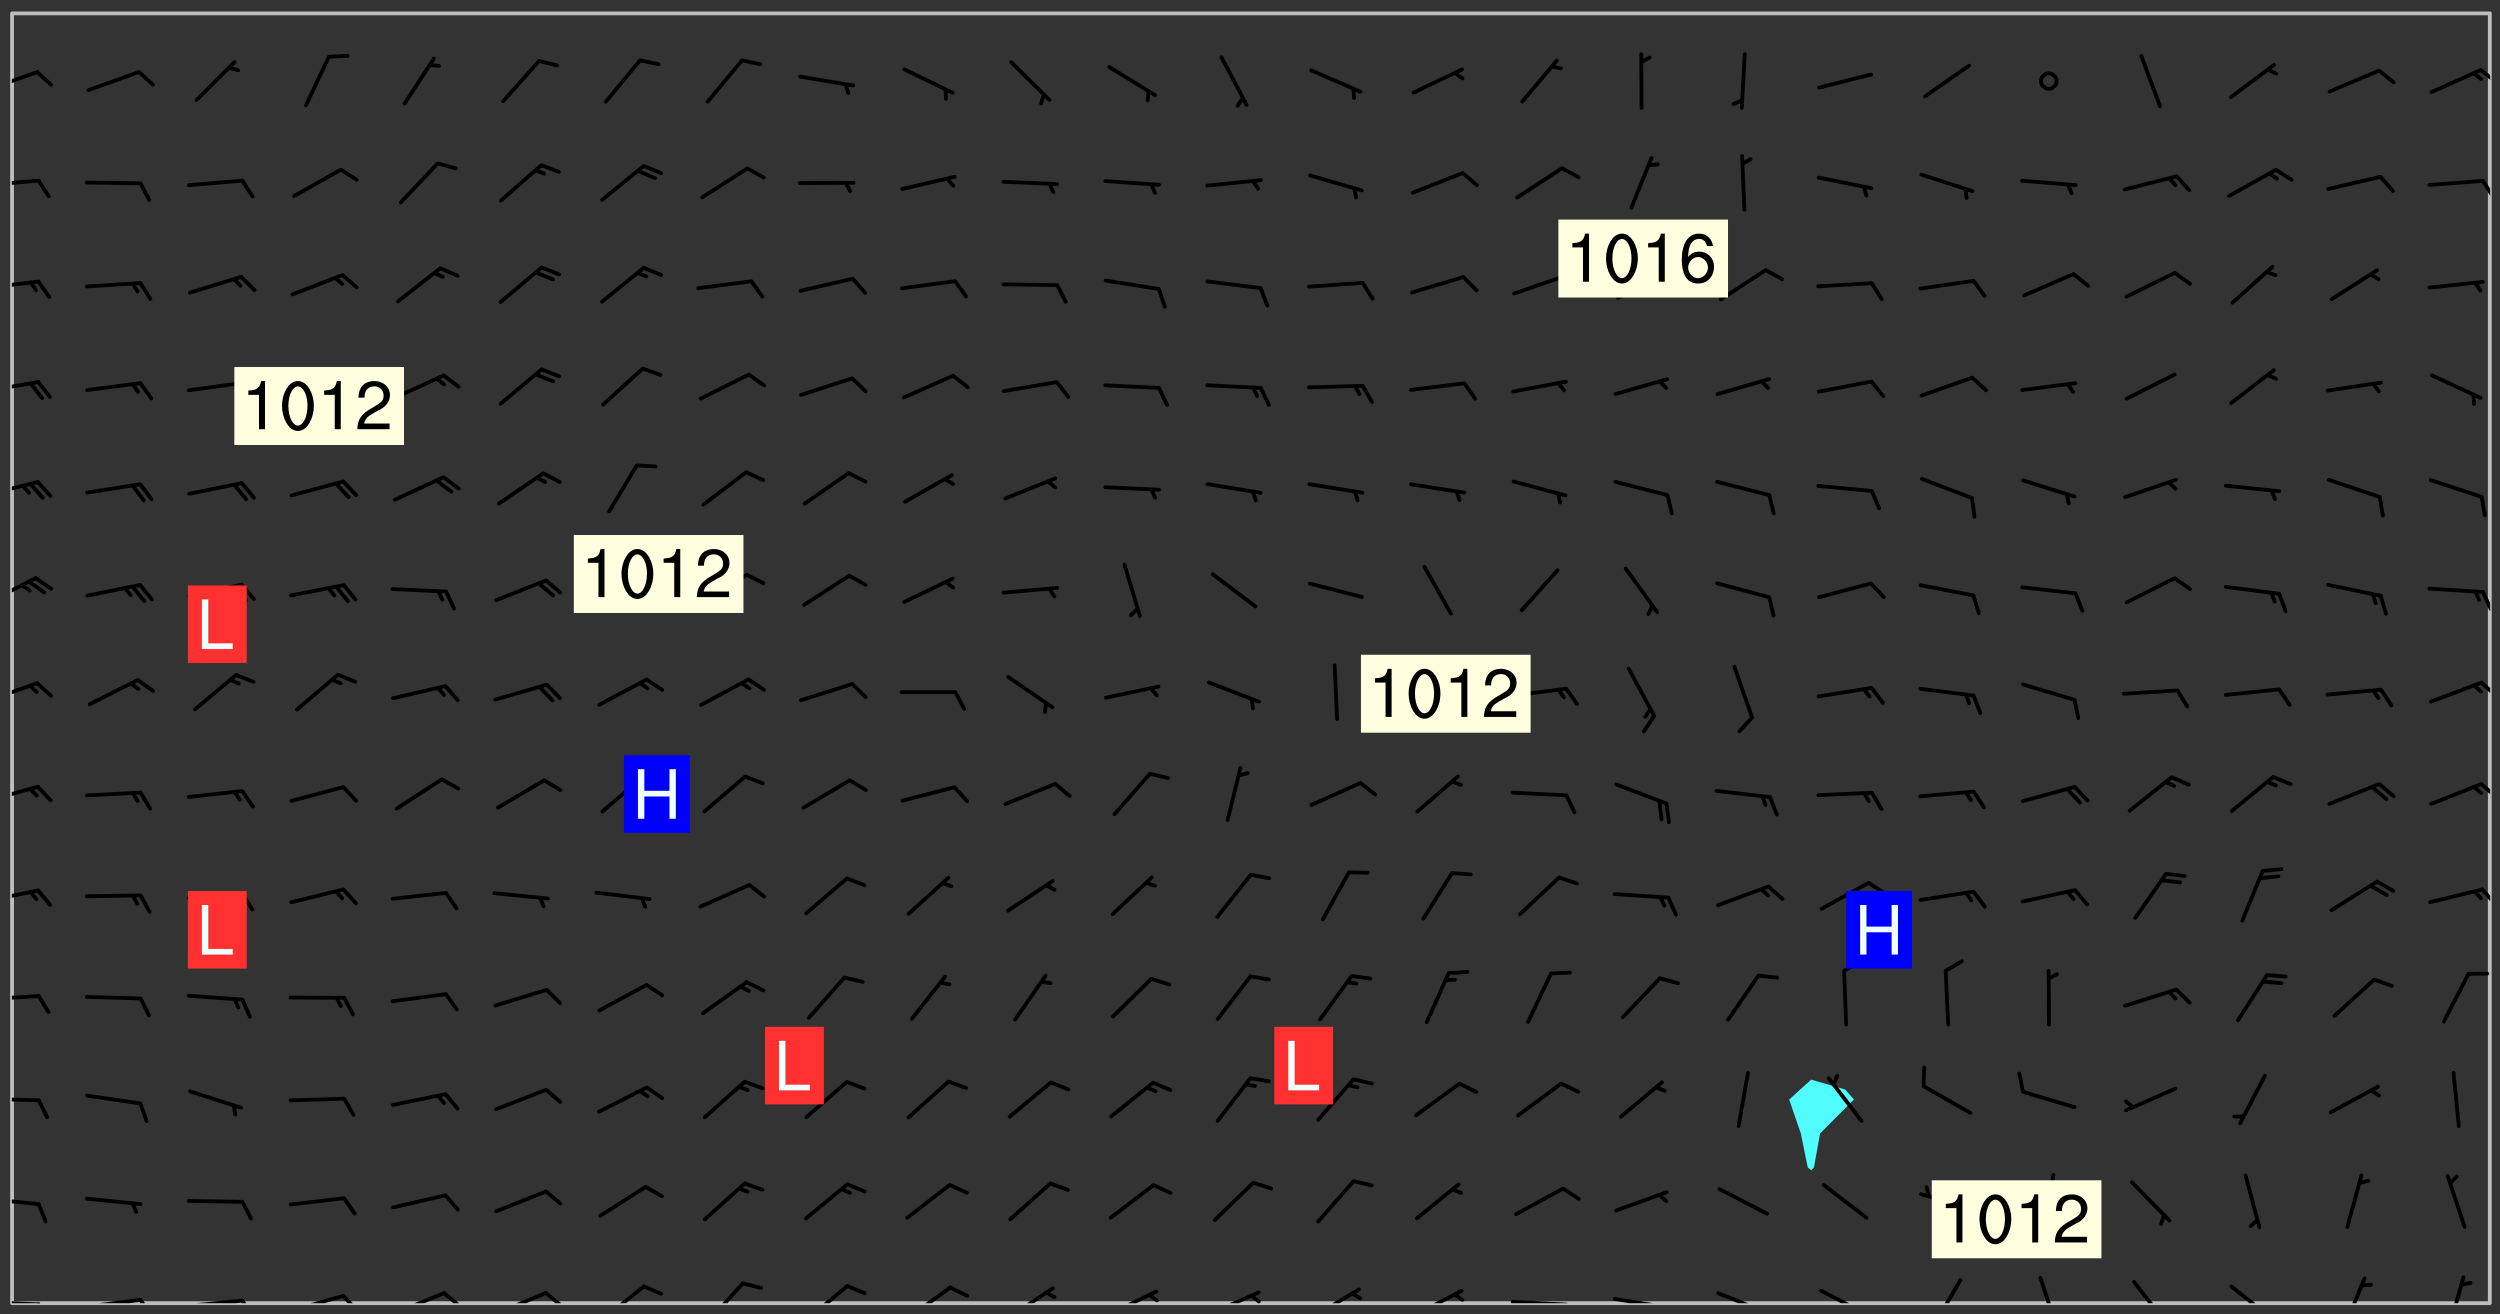 <svg xmlns="http://www.w3.org/2000/svg" role="img" xmlns:xlink="http://www.w3.org/1999/xlink" viewBox="142.45 309.95 326.84 171.84"><rect x="142.45" y="309.95" width="326.84" height="171.84" fill="#333333" stroke="none"/><defs><clipPath id="clip2"><path d="M 144 311.672 L 145 311.672 L 145 480.328 L 144 480.328 Z M 144 311.672"/></clipPath><clipPath id="clip3"><path d="M 144 311.672 L 468 311.672 L 468 480.328 L 144 480.328 Z M 144 311.672"/></clipPath><clipPath id="clip4"><path d="M 467 311.672 L 468 311.672 L 468 480.328 L 467 480.328 Z M 467 311.672"/></clipPath><clipPath id="clip5"><path d="M 144 479 L 148 479 L 148 480.328 L 144 480.328 Z M 144 479"/></clipPath><clipPath id="clip6"><path d="M 147 480 L 149 480 L 149 480.328 L 147 480.328 Z M 147 480"/></clipPath><clipPath id="clip7"><path d="M 153 479 L 162 479 L 162 480.328 L 153 480.328 Z M 153 479"/></clipPath><clipPath id="clip8"><path d="M 160 479 L 163 479 L 163 480.328 L 160 480.328 Z M 160 479"/></clipPath><clipPath id="clip9"><path d="M 166 479 L 175 479 L 175 480.328 L 166 480.328 Z M 166 479"/></clipPath><clipPath id="clip10"><path d="M 173 479 L 176 479 L 176 480.328 L 173 480.328 Z M 173 479"/></clipPath><clipPath id="clip11"><path d="M 180 479 L 188 479 L 188 480.328 L 180 480.328 Z M 180 479"/></clipPath><clipPath id="clip12"><path d="M 187 479 L 190 479 L 190 480.328 L 187 480.328 Z M 187 479"/></clipPath><clipPath id="clip13"><path d="M 193 478 L 201 478 L 201 480.328 L 193 480.328 Z M 193 478"/></clipPath><clipPath id="clip14"><path d="M 200 478 L 203 478 L 203 480.328 L 200 480.328 Z M 200 478"/></clipPath><clipPath id="clip15"><path d="M 207 478 L 215 478 L 215 480.328 L 207 480.328 Z M 207 478"/></clipPath><clipPath id="clip16"><path d="M 213 478 L 216 478 L 216 480.328 L 213 480.328 Z M 213 478"/></clipPath><clipPath id="clip17"><path d="M 220 477 L 227 477 L 227 480.328 L 220 480.328 Z M 220 477"/></clipPath><clipPath id="clip18"><path d="M 234 477 L 240 477 L 240 480.328 L 234 480.328 Z M 234 477"/></clipPath><clipPath id="clip19"><path d="M 247 477 L 254 477 L 254 480.328 L 247 480.328 Z M 247 477"/></clipPath><clipPath id="clip20"><path d="M 260 478 L 267 478 L 267 480.328 L 260 480.328 Z M 260 478"/></clipPath><clipPath id="clip21"><path d="M 273 478 L 281 478 L 281 480.328 L 273 480.328 Z M 273 478"/></clipPath><clipPath id="clip22"><path d="M 287 478 L 294 478 L 294 480.328 L 287 480.328 Z M 287 478"/></clipPath><clipPath id="clip23"><path d="M 292 478 L 294 478 L 294 480.328 L 292 480.328 Z M 292 478"/></clipPath><clipPath id="clip24"><path d="M 300 478 L 308 478 L 308 480.328 L 300 480.328 Z M 300 478"/></clipPath><clipPath id="clip25"><path d="M 305 479 L 308 479 L 308 480.328 L 305 480.328 Z M 305 479"/></clipPath><clipPath id="clip26"><path d="M 313 478 L 321 478 L 321 480.328 L 313 480.328 Z M 313 478"/></clipPath><clipPath id="clip27"><path d="M 327 478 L 334 478 L 334 480.328 L 327 480.328 Z M 327 478"/></clipPath><clipPath id="clip28"><path d="M 332 478 L 334 478 L 334 480.328 L 332 480.328 Z M 332 478"/></clipPath><clipPath id="clip29"><path d="M 339 479 L 348 479 L 348 480.328 L 339 480.328 Z M 339 479"/></clipPath><clipPath id="clip30"><path d="M 353 479 L 361 479 L 361 480.328 L 353 480.328 Z M 353 479"/></clipPath><clipPath id="clip31"><path d="M 366 478 L 374 478 L 374 480.328 L 366 480.328 Z M 366 478"/></clipPath><clipPath id="clip32"><path d="M 380 478 L 388 478 L 388 480.328 L 380 480.328 Z M 380 478"/></clipPath><clipPath id="clip33"><path d="M 394 477 L 399 477 L 399 480.328 L 394 480.328 Z M 394 477"/></clipPath><clipPath id="clip34"><path d="M 408 476 L 412 476 L 412 480.328 L 408 480.328 Z M 408 476"/></clipPath><clipPath id="clip35"><path d="M 421 477 L 427 477 L 427 480.328 L 421 480.328 Z M 421 477"/></clipPath><clipPath id="clip36"><path d="M 433 477 L 440 477 L 440 480.328 L 433 480.328 Z M 433 477"/></clipPath><clipPath id="clip37"><path d="M 448 476 L 452 476 L 452 480.328 L 448 480.328 Z M 448 476"/></clipPath><clipPath id="clip38"><path d="M 462 476 L 465 476 L 465 480.328 L 462 480.328 Z M 462 476"/></clipPath><clipPath id="clip39"><path d="M 144 466 L 148 466 L 148 468 L 144 468 Z M 144 466"/></clipPath><clipPath id="clip40"><path d="M 144 453 L 148 453 L 148 455 L 144 455 Z M 144 453"/></clipPath><clipPath id="clip41"><path d="M 144 439 L 148 439 L 148 441 L 144 441 Z M 144 439"/></clipPath><clipPath id="clip42"><path d="M 144 426 L 148 426 L 148 429 L 144 429 Z M 144 426"/></clipPath><clipPath id="clip43"><path d="M 466 425 L 468 425 L 468 429 L 466 429 Z M 466 425"/></clipPath><clipPath id="clip44"><path d="M 144 412 L 148 412 L 148 415 L 144 415 Z M 144 412"/></clipPath><clipPath id="clip45"><path d="M 466 412 L 468 412 L 468 415 L 466 415 Z M 466 412"/></clipPath><clipPath id="clip46"><path d="M 144 399 L 148 399 L 148 402 L 144 402 Z M 144 399"/></clipPath><clipPath id="clip47"><path d="M 466 398 L 468 398 L 468 402 L 466 402 Z M 466 398"/></clipPath><clipPath id="clip48"><path d="M 144 385 L 148 385 L 148 389 L 144 389 Z M 144 385"/></clipPath><clipPath id="clip49"><path d="M 466 387 L 468 387 L 468 390 L 466 390 Z M 466 387"/></clipPath><clipPath id="clip50"><path d="M 144 372 L 148 372 L 148 375 L 144 375 Z M 144 372"/></clipPath><clipPath id="clip51"><path d="M 144 359 L 148 359 L 148 362 L 144 362 Z M 144 359"/></clipPath><clipPath id="clip52"><path d="M 144 346 L 148 346 L 148 348 L 144 348 Z M 144 346"/></clipPath><clipPath id="clip53"><path d="M 144 333 L 148 333 L 148 335 L 144 335 Z M 144 333"/></clipPath><clipPath id="clip54"><path d="M 466 333 L 468 333 L 468 336 L 466 336 Z M 466 333"/></clipPath><clipPath id="clip55"><path d="M 144 319 L 148 319 L 148 322 L 144 322 Z M 144 319"/></clipPath><clipPath id="clip56"><path d="M 466 318 L 468 318 L 468 321 L 466 321 Z M 466 318"/></clipPath><g id="surface370" clip-path="url(#clip1)"><path fill="#fff" fill-opacity="0" fill-rule="evenodd" d="M 0 0 L 1000 0 L 1000 1000 L 0 1000 Z M 0 0"/><path fill="#d3d3d3" fill-opacity="0" fill-rule="evenodd" d="M162.152 355.867L161.918 356.16 161.977 356.395 162.094 356.566 162.27 356.801 162.562 357.148 162.676 357.207 162.793 357.035 162.852 356.801 163.027 356.625 163.492 356.449 164.191 356.449 164.426 356.742 164.715 357.559 164.773 357.734 164.949 357.965 165.301 358.199 166 358.898 166.172 359.074 166.406 359.422 166.641 359.832 166.93 360.414 167.34 360.879 167.57 361.113 167.805 361.289 167.922 361.52 168.098 361.812 168.27 362.977 168.27 363.211 168.328 363.5 168.387 363.617 168.504 363.734 168.852 364.145 168.969 364.316 169.145 364.492 169.32 364.727 169.438 364.898 169.609 365.25 169.668 365.484 169.902 365.891 170.137 365.832 169.961 366.008 169.902 366.938 169.32 366.938 169.086 366.824 168.738 366.938 168.621 367.055 168.562 367.348 168.504 367.523 168.387 367.695 167.922 367.988 167.863 368.223 167.805 368.336 167.805 368.98 167.863 369.152 167.863 369.562 167.922 369.621 167.922 370.027 167.98 370.434 168.098 370.609 168.156 370.668 168.387 371.309 168.328 371.602 168.328 372.301 168.27 372.883 168.27 373.117 168.211 373.348 168.156 373.699 168.156 375.621 168.211 375.738 168.637 375.738 168.27 375.855 168.246 376.207 169.137 377.375 170.879 377.914 172.219 378.273 172.219 378.812 172.309 379.621 172.844 380.336 174.363 380.605 175.254 380.52 175.344 381.684 175.879 381.863 177.039 381.684 179.094 380.699 180.254 380.336 182.133 380.16 183.828 379.98 183.648 380.699 182.133 380.785 180.883 380.875 180.078 381.145 179.004 381.953 179.273 382.672 179.809 383.57 179.629 384.195 179.363 385.004 179.629 386.082 180.254 386.98 181.059 387.16 182.309 386.98 182.043 387.703 182.141 388.207 182.195 388.5 182.195 388.672 182.254 388.965 182.254 389.371 182.43 389.488 182.781 389.605 183.188 389.605 183.48 389.43 183.594 389.312 183.652 389.195 183.77 388.965 183.828 388.789 184.18 388.324 184.41 388.148 184.586 388.09 184.762 388.148 184.82 388.324 184.938 389.312 184.992 389.781 185.051 389.953 185.168 390.188 185.344 390.246 186.16 390.305 186.449 390.305 186.566 390.539 186.625 390.945 186.684 391.297 186.684 392.402 186.801 392.695 186.918 393.043 187.207 393.742 187.383 394.094 187.965 394.848 188.316 395.023 188.488 395.082 188.957 395.316 189.598 395.781 189.945 396.016 190.238 396.191 190.531 396.246 190.762 396.309 191.578 396.656 191.871 396.832 191.984 397.004 192.336 397.355 192.453 397.531 192.977 398.172 192.977 398.461 193.035 398.812 193.035 399.16 193.094 399.512 193.152 399.801 193.27 399.859 193.441 399.918 193.617 399.918 194.199 400.152 194.375 400.27 194.551 400.559 194.727 400.793 194.84 401.027 195.133 401.258 195.25 401.375 195.25 401.785 195.309 401.84 195.598 402.074 195.832 402.191 195.891 402.309 196.008 402.48 196.066 402.598 196.297 402.832 196.355 403.008 196.59 403.066 196.707 403.125 196.59 403.238 196.531 403.355 196.531 403.473 196.414 403.766 196.297 404.055 196.297 404.637 196.473 404.754 196.59 404.812 196.648 404.93 196.766 405.047 196.879 405.105 197.055 405.453 197.113 405.805 197.172 406.211 197.172 406.387 197.113 406.562 196.996 407.262 196.996 407.434 197.113 407.609 197.406 407.902 197.812 407.902 197.988 408.02 198.105 408.191 198.223 408.484 198.223 408.719 197.695 408.719 197.465 408.484 197.23 408.484 197.055 408.543 196.996 409.242 197.055 409.59 197.172 409.766 197.348 410.176 197.465 410.406 197.754 410.875 197.93 410.93 198.453 410.93 198.688 410.988 199.445 411.629 199.504 411.922 199.504 412.156 199.562 412.215 199.793 412.562 199.793 412.914 199.676 413.086 199.676 413.379 199.969 413.668 200.262 413.844 200.434 413.902 200.727 414.078 201.02 414.195 201.602 414.602 201.891 414.836 202.184 415.012 202.402 415.172 202.418 415.184 202.648 415.359 203.289 415.883 203.465 416.117 203.582 416.293 203.758 416.469 203.871 416.641 203.871 417.281 203.988 417.457 204.457 417.574 205.039 417.691 205.273 417.75 205.504 417.863 205.797 417.98 205.91 418.039 206.496 418.391 206.785 418.562 206.961 418.625 207.137 418.68 207.312 418.738 208.012 419.09 208.301 419.266 208.535 419.32 208.824 419.496 209.059 419.613 209.699 420.02 209.992 420.137 210.164 420.195 210.398 420.254 210.809 420.312 211.039 420.371 211.273 420.488 211.332 420.66 210.922 420.836 211.391 420.895 211.449 421.188 211.562 421.422 211.738 421.477 211.973 421.535 212.148 421.594 212.555 421.711 213.195 421.945 213.312 422.117 213.371 422.352 213.371 422.527 213.312 422.645 213.254 423.051 213.488 423.285 213.605 423.344 213.953 423.461 214.594 423.691 214.77 423.809 215.059 423.926 215.234 424.102 215.469 424.566 216.051 425.672 216.227 425.848 216.574 426.023 216.75 426.141 217.102 426.258 218.148 426.781 218.383 426.84 218.848 426.953 219.141 427.012 219.605 427.188 220.363 427.77 220.598 428.004 220.945 428.469 221.121 428.645 221.41 428.879 222.227 429.578 222.52 429.754 222.809 430.043 223.102 430.219 223.395 430.508 224.09 431.148 224.266 431.324 224.559 431.559 224.848 431.793 225.316 432.082 225.957 432.664 226.305 432.898 226.539 433.191 226.887 433.539 227.238 434.004 228.172 434.996 228.52 435.402 228.637 435.578 228.871 435.637 228.984 435.754 229.629 435.93 229.859 436.043 230.094 436.102 230.387 436.277 230.617 436.395 231.551 437.094 231.957 437.5 232.191 437.676 232.598 437.852 232.832 437.969 233.648 438.316 233.996 438.551 234.23 438.668 234.523 438.957 234.754 439.074 235.512 439.426 235.863 439.598 236.094 439.656 236.387 439.773 236.621 439.832 237.492 440.008 238.309 440.008 238.777 440.238 238.949 440.297 239.824 440.996 240.289 441.113 240.582 441.172 240.758 441.23 240.988 441.289 241.457 441.348 241.805 441.406 242.156 441.465 242.562 441.523 242.855 441.523 243.027 441.582 243.027 441.812 243.203 441.988 243.496 441.988 243.844 442.047 244.195 442.105 244.895 442.223 245.535 442.223 246 441.988 246.293 441.812 246.465 441.695 246.875 441.523 247.164 441.348 248.098 440.883 248.566 440.59 249.09 440.297 249.555 440.125 250.02 439.949 251.07 439.484 251.359 439.367 251.77 439.25 252.059 439.133 252.586 438.957 254.102 438.258 254.684 437.91 254.973 437.852 255.266 437.793 255.613 437.676 256.488 437.445 256.84 437.328 256.953 437.328 257.188 437.27 258.062 437.035 258.297 436.977 259.109 436.977 259.461 436.918 260.277 436.801 260.449 436.742 260.801 436.688 261.094 436.629 261.324 436.57 262.141 436.395 262.316 436.336 262.664 436.336 262.898 436.277 263.363 436.16 264.121 435.988 264.355 435.93 264.703 435.93 265.113 435.812 265.402 435.754 266.688 435.695 266.977 435.695 267.387 435.637 267.617 435.578 267.793 435.578 268.668 435.461 269.074 435.461 269.484 435.344 269.832 435.344 270.184 435.23 271.055 435.172 272.805 435.172 273.852 435.461 274.262 435.578 274.551 435.695 274.902 435.812 275.191 435.93 276.242 436.102 276.531 436.16 276.824 436.16 277.117 436.219 277.289 436.277 277.699 436.336 277.871 436.395 277.988 436.453 278.105 436.453 278.223 436.512 278.574 436.57 278.688 436.57 279.098 436.637 281.02 437.031 282.945 437.426 284.465 437.875 286.16 438.594 288.305 439.398 289.91 438.68 291.34 437.875 292.5 436.797 293.75 436.348 296.785 435.629 298.66 435.27 300.805 433.922 303.039 432.668 305.539 431.41 307.234 430.961 309.02 430.781 310.18 430.512 310.805 431.051 312.145 430.781 312.859 429.793 313.844 428.449 314.289 428.27 315.094 427.91 316.969 427.371 318.754 426.922 320.004 426.652 321.164 426.562 322.863 426.473 324.824 426.203 326.074 426.113 326.613 426.113 327.238 426.023 328.129 426.023 330.273 425.844 332.684 425.664 335.273 425.574 336.969 425.754 338.578 425.844 340.008 426.203 341.168 426.922 343.043 427.91 344.203 429.438 344.469 430.152 345.098 430.242 345.453 431.141 345.988 431.68 346.523 433.207 347.598 433.566 348.133 433.566 347.328 434.102 347.418 435.809 348.133 438.504 349.023 439.309 349.918 440.297 350.633 441.555 352.418 442.094 353.938 441.914 354.293 443.258 355.902 442.453 356.883 441.914 357.152 442.184 357.469 441.969 357.688 441.824 358.488 442.273 358.938 441.914 359.293 441.914 359.828 441.645 360.367 440.926 360.902 440.656 361.527 439.668 362.688 440.117 363.527 440.488 364.922 441.105 366.617 440.926 368.223 440.926 370.008 441.016 370.188 439.309 370.723 437.965 371.527 438.234 372.02 439.082 372.422 439.488 372.332 440.027 372.332 440.387 373.047 440.836 373.758 440.566 375.188 440.566 375.547 441.555 375.992 442.812 376.707 444.156 377.957 444.785 379.652 445.414 380.367 445.234 380.547 444.695 381.527 444.605 381.977 444.965 382.062 446.223 381.797 446.852 381.262 447.031 381.262 447.57 381.977 448.555 382.242 449.094 383.227 450.082 384.027 451.16 383.762 451.52 383.672 452.418 383.047 454.75 382.691 456.816 382.602 458.609 382.422 459.328 382.332 459.867 382.332 461.305 381.352 463.188 380.992 464.895 380.457 465.793 379.652 466.961 379.387 467.5 381.441 468.754 381.527 469.113 381.172 469.652 381.082 469.473 381.082 470.281 381.172 471.719 380.727 472.434 379.652 472.527 379.387 473.242 379.922 474.141 380.727 474.859 381.887 475.668 383.227 475.938 383.672 476.297 383.316 476.746 381.527 476.656 380.277 476.207 379.562 475.488 378.938 475.398 378.762 478.988 378.574 480.297 467.934 480.297 467.934 311.703 412.664 311.703 412.664 360.785 413.426 360.91 416.715 361.453 418.738 364.289 418.738 367.043 421.09 367.375 423.438 367.707 427.488 367.707 426.109 371.867 424.086 372.574 422.062 373.277 421.52 373.621 418.926 375.238 418.738 375.355 416.715 373.277 415.984 370.535 413.312 368.457 411.938 364.957 411.871 364.875 409.914 362.203 412.664 360.785 412.664 311.703 294.422 311.703 294.422 403.117 294.539 403.148 294.672 403.16 294.746 403.234 294.852 403.281 294.941 403.34 295.027 403.398 295.117 403.457 295.414 403.754 295.473 403.844 295.504 403.961 295.531 404.078 295.547 404.215 295.516 404.332 295.457 404.422 295.398 404.508 295.355 404.613 295.309 404.715 295.281 404.836 295.281 404.98 295.457 405.25 295.605 405.398 295.68 405.484 295.754 405.559 295.797 405.664 295.859 405.754 295.918 405.84 295.961 405.945 296.02 406.035 296.066 406.137 296.109 406.242 296.168 406.328 296.285 406.508 296.359 406.582 296.422 406.668 296.48 406.758 296.523 406.863 296.582 406.953 296.641 407.039 296.703 407.129 296.762 407.219 296.805 407.32 296.922 407.5 296.996 407.574 297.055 407.66 297.129 407.734 297.219 407.793 297.324 407.84 297.473 407.84 297.605 407.824 297.738 407.84 297.84 407.793 297.914 407.719 297.961 407.617 297.945 407.484 297.945 407.336 297.898 407.23 297.871 407.113 297.824 407.012 297.797 406.891 297.754 406.789 297.691 406.699 297.648 406.598 297.605 406.492 297.574 406.375 297.559 406.242 297.547 406.105 297.633 406.047 297.691 405.961 297.812 405.93 297.855 406.035 297.871 406.168 297.871 406.285 297.93 406.387 297.988 406.477 298.078 406.535 298.227 406.684 298.285 406.773 298.328 406.879 298.316 406.98 298.402 407.039 298.508 407.086 298.594 407.145 298.684 407.203 298.758 407.277 298.641 407.305 298.535 407.352 298.449 407.41 298.375 407.484 298.316 407.574 298.254 407.66 298.227 407.781 298.18 407.883 298.137 407.988 298.105 408.105 298.094 408.238 298.078 408.371 298.078 408.52 298.105 408.637 298.152 408.742 298.195 408.844 298.254 408.934 298.328 409.008 298.418 409.066 298.492 409.141 298.582 409.199 298.641 409.289 298.684 409.395 298.73 409.496 298.848 409.527 298.98 409.543 299.129 409.543 299.246 409.512 299.352 409.555 299.395 409.66 299.441 409.762 299.469 409.883 299.5 410 299.527 410.117 299.559 410.238 299.586 410.355 299.691 410.398 299.793 410.445 299.926 410.43 300.074 410.578 300.137 410.664 300.211 410.738 300.281 410.812 300.371 410.875 300.477 410.918 300.578 410.961 300.695 410.992 300.832 411.008 300.949 410.977 301.023 410.902 301.051 410.785 301.039 410.652 301.008 410.531 300.98 410.414 301.023 410.309 301.141 410.309 301.23 410.371 301.348 410.398 301.496 410.398 301.629 410.414 301.777 410.414 301.91 410.43 302.043 410.414 302.191 410.414 302.324 410.398 302.457 410.387 302.594 410.398 302.711 410.371 302.844 410.355 303.035 410.297 302.977 410.473 302.961 410.605 302.934 410.727 302.918 410.859 302.859 410.945 302.727 410.961 302.621 411.008 302.516 411.051 302.398 411.082 302.281 411.109 302.016 411.141 301.867 411.141 301.734 411.156 301.66 411.23 301.719 411.316 301.867 411.465 301.984 411.645 302.059 411.715 302.148 411.777 302.238 411.836 302.324 411.895 302.414 411.953 302.516 411.996 302.621 412.059 302.727 412.102 302.812 412.16 302.918 412.207 303.02 412.25 303.199 412.367 303.258 412.457 303.215 412.559 303.168 412.664 303.184 412.797 303.406 413.02 303.465 413.109 303.508 413.211 303.539 413.332 303.582 413.434 303.598 413.566 303.629 413.684 303.641 413.82 303.672 413.938 303.82 414.086 303.922 414.129 304.027 414.172 304.145 414.203 304.277 414.219 304.414 414.234 304.531 414.234 304.648 414.203 304.738 414.145 304.781 414.039 304.828 413.938 304.871 413.832 304.902 413.715 304.914 413.582 304.914 413.434 304.902 413.301 304.887 413.168 304.855 413.051 304.812 412.945 304.766 412.84 304.723 412.738 304.68 412.633 304.664 412.5 304.68 412.367 304.707 412.25 304.738 412.133 304.766 412.012 304.812 411.91 304.902 411.852 304.988 411.789 305.062 411.715 305.152 411.656 305.375 411.434 305.434 411.348 305.508 411.273 305.625 411.094 305.684 411.008 305.684 410.859 305.609 410.785 305.508 410.738 305.402 410.695 305.301 410.652 305.242 410.562 305.195 410.457 305.168 410.34 305.258 410.281 305.375 410.25 305.477 410.207 305.656 410.09 305.805 409.941 305.816 409.809 305.805 409.703 305.715 409.645 305.582 409.66 305.434 409.66 305.301 409.676 305.168 409.66 305.047 409.629 304.961 409.57 304.887 409.496 304.828 409.406 304.766 409.32 304.648 409.141 304.59 409.055 304.621 408.934 304.707 408.875 304.828 408.844 304.887 408.758 304.887 408.637 304.855 408.52 304.797 408.43 304.738 408.344 304.691 408.238 304.664 408.121 304.648 407.988 304.707 407.898 304.781 407.824 304.871 407.766 304.988 407.586 305.062 407.512 305.121 407.426 305.27 407.277 305.391 407.246 305.523 407.23 305.656 407.246 305.73 407.32 305.773 407.426 305.789 407.559 305.758 407.676 305.641 407.707 305.508 407.719 305.359 407.867 305.316 407.973 305.27 408.074 305.242 408.195 305.211 408.312 305.211 408.461 305.242 408.578 305.285 408.684 305.344 408.773 305.418 408.844 305.492 408.918 305.609 408.949 305.73 408.977 305.848 408.949 305.98 408.934 306.098 408.934 306.188 408.992 306.262 409.066 306.309 409.172 306.367 409.258 306.469 409.305 306.602 409.32 306.707 409.363 306.793 409.422 306.781 409.527 306.707 409.602 306.527 409.719 306.469 409.809 306.379 409.867 306.309 409.941 306.234 410.016 306.172 410.105 306.145 410.223 306.129 410.355 306.145 410.488 306.129 410.621 306.129 410.77 306.145 410.902 306.172 411.02 306.203 411.141 306.277 411.215 306.367 411.273 306.453 411.332 306.543 411.391 306.66 411.422 306.66 411.508 306.559 411.555 306.469 411.613 306.203 411.645 306.086 411.672 305.938 411.672 305.832 411.715 305.73 411.762 305.672 411.852 305.609 412.086 305.598 412.219 305.566 412.34 305.551 412.473 305.551 412.766 305.539 412.898 305.551 413.035 305.566 413.168 305.699 413.184 305.832 413.195 305.953 413.227 306.039 413.285 306.113 413.359 306.16 413.465 306.203 413.566 306.219 413.699 306.219 414.145 306.203 414.277 306.203 414.723 306.234 414.988 306.262 415.105 306.277 415.238 306.309 415.355 306.395 415.566 306.426 415.832 306.426 415.98 306.395 416.098 306.367 416.215 306.336 416.336 306.309 416.453 306.277 416.57 306.246 416.691 306.234 416.824 306.219 416.957 306.309 417.016 306.426 416.984 306.527 417 306.574 417.105 306.543 417.371 306.543 417.812 306.5 417.918 306.453 418.023 306.41 418.125 306.367 418.23 306.309 418.316 306.277 418.438 306.234 418.555 306.203 418.672 306.188 418.805 306.203 418.938 306.262 419.027 306.367 419.074 306.453 419.133 306.512 419.219 306.5 419.355 306.469 419.473 306.426 419.574 306.426 420.02 306.41 420.152 306.41 420.301 306.379 420.418 306.336 420.523 306.309 420.641 306.262 420.746 306.219 420.848 306.188 420.969 306.16 421.086 306.129 421.219 306.098 421.336 306.07 421.453 306.027 421.559 305.996 421.676 305.965 421.797 305.953 421.93 305.938 422.062 305.938 422.359 305.965 422.477 305.965 422.625 306.012 423.023 306.039 423.141 306.098 423.23 306.219 423.262 306.367 423.262 306.5 423.246 306.559 423.336 306.559 423.453 306.5 423.543 306.41 423.602 306.309 423.645 306.203 423.691 306.113 423.75 306.027 423.809 305.891 423.824 305.773 423.793 305.641 423.777 305.539 423.824 305.477 423.91 305.465 424.047 305.449 424.18 305.418 424.297 305.391 424.414 305.375 424.547 305.344 424.668 305.344 424.965 305.359 425.098 305.391 425.215 305.391 425.363 305.402 425.496 305.402 425.645 305.375 425.762 305.328 425.863 305.301 425.984 305.27 426.102 305.211 426.191 305.137 426.266 305.035 426.309 304.93 426.355 304.812 426.383 304.691 426.414 304.59 426.367 304.648 426.281 304.754 426.234 304.781 426.117 304.812 426 304.84 425.879 304.871 425.762 304.871 425.613 304.887 425.48 304.855 425.363 304.812 425.258 304.707 425.273 304.633 425.348 304.531 425.391 304.441 425.453 304.367 425.527 304.324 425.629 304.309 425.762 304.277 425.879 304.25 426 304.219 426.117 304.191 426.234 304.16 426.355 304.133 426.473 304.102 426.59 304.059 426.695 303.969 426.754 303.879 426.754 303.762 426.723 303.73 426.637 303.746 426.5 303.715 426.383 303.715 426.234 303.703 426.102 303.703 425.953 303.641 425.719 303.613 425.598 303.57 425.496 303.523 425.391 303.465 425.305 303.406 425.215 303.363 425.109 303.301 425.023 303.152 424.875 303.082 424.801 302.977 424.754 302.871 424.711 302.77 424.668 302.473 424.371 302.383 424.297 302.297 424.238 302.191 424.195 302.102 424.133 302.016 424.074 301.91 424.031 301.82 423.973 301.734 423.91 301.66 423.84 301.555 423.793 301.469 423.734 301.363 423.691 301.273 423.629 301.172 423.586 301.066 423.543 300.98 423.484 300.875 423.438 300.77 423.395 300.668 423.348 300.578 423.289 300.477 423.246 300.371 423.203 300.281 423.141 300.164 423.113 300.031 423.098 299.898 423.113 299.75 423.113 299.617 423.129 299.5 423.098 299.41 423.039 299.336 422.965 299.246 422.906 299.145 422.859 298.996 422.859 298.875 422.832 298.773 422.789 298.699 422.715 298.582 422.535 298.492 422.477 298.391 422.434 298.301 422.371 298.195 422.328 298.105 422.27 298.02 422.211 297.914 422.164 297.855 422.078 297.797 421.988 297.754 421.883 297.707 421.781 297.633 421.707 297.547 421.648 297.473 421.574 297.383 421.516 297.16 421.293 297.117 421.188 297.086 420.922 297.191 420.879 297.336 420.879 297.441 420.922 297.516 420.996 297.605 421.055 297.691 421.113 297.797 421.16 297.887 421.219 298.035 421.367 298.105 421.441 298.254 421.59 298.316 421.676 298.391 421.75 298.477 421.809 298.551 421.883 298.641 421.945 298.73 422.004 298.816 422.062 299.086 422.238 299.188 422.285 299.293 422.328 299.395 422.371 299.441 422.297 299.5 422.211 299.574 422.137 299.645 422.062 299.75 422.105 299.824 422.18 299.883 422.27 299.926 422.371 299.973 422.477 300.016 422.582 300.137 422.609 300.254 422.582 300.328 422.492 300.371 422.387 300.43 422.297 300.504 422.223 300.609 422.18 300.727 422.152 300.859 422.164 300.949 422.223 301.098 422.371 301.156 422.461 301.199 422.566 301.246 422.668 301.289 422.773 301.332 422.875 301.438 422.922 301.543 422.965 301.676 422.98 301.762 422.922 301.82 422.832 301.895 422.758 302 422.715 302.117 422.742 302.223 422.789 302.324 422.832 302.43 422.875 302.531 422.922 302.711 423.039 302.711 423.156 302.695 423.289 302.711 423.422 302.727 423.559 302.785 423.645 302.887 423.691 303.008 423.719 303.125 423.75 303.273 423.75 303.391 423.719 303.449 423.629 303.629 423.512 303.688 423.422 303.762 423.348 303.82 423.262 303.938 423.082 304.117 422.965 304.234 422.996 304.324 423.055 304.367 423.129 304.352 423.262 304.352 423.379 304.441 423.438 304.59 423.438 304.723 423.422 304.855 423.41 305.121 423.379 305.227 423.336 305.344 423.305 305.465 423.277 305.539 423.203 305.609 423.129 305.672 423.039 305.656 422.934 305.609 422.832 305.508 422.789 305.402 422.773 305.285 422.801 305.02 422.832 304.871 422.832 304.797 422.758 304.707 422.699 304.59 422.668 304.473 422.641 304.34 422.625 304.191 422.625 304.059 422.641 303.762 422.641 303.656 422.594 303.508 422.445 303.465 422.344 303.406 422.254 303.629 422.031 303.715 421.973 303.82 421.93 303.938 421.898 304.07 421.883 304.203 421.898 304.34 421.914 304.441 421.957 304.574 421.945 304.664 421.883 304.766 421.84 304.828 421.75 304.781 421.648 304.691 421.59 304.574 421.559 304.473 421.516 304.414 421.426 304.352 421.336 304.352 421.219 304.367 421.086 304.473 421.039 304.547 420.969 304.547 420.848 304.457 420.789 304.426 420.672 304.516 420.613 304.59 420.539 304.633 420.434 304.691 420.344 304.738 420.242 304.754 420.109 304.754 419.961 304.707 419.855 304.664 419.754 304.574 419.695 304.441 419.68 304.34 419.637 304.203 419.621 304.086 419.59 303.641 419.59 303.508 419.574 303.375 419.562 303.242 419.547 303.125 419.516 302.977 419.516 302.844 419.5 302.711 419.488 302.445 419.457 302.324 419.414 302.238 419.355 302.164 419.281 302.164 419.133 302.176 419 302.281 418.953 302.383 418.91 302.516 418.895 302.668 418.895 302.801 418.879 303.094 418.879 303.215 418.91 303.316 418.953 303.406 419.012 303.641 419.074 303.762 419.027 303.852 418.969 303.953 418.926 304.086 418.91 304.191 418.953 304.293 419 304.426 419.012 304.547 418.984 304.691 418.984 304.812 418.953 304.93 418.926 305.035 418.879 305.109 418.805 305.195 418.746 305.344 418.598 305.402 418.512 305.449 418.406 305.477 418.289 305.492 418.184 305.391 418.141 305.301 418.082 305.184 418.051 305.078 418.008 304.988 417.945 304.914 417.859 304.84 417.785 304.738 417.742 304.633 417.695 304.531 417.652 304.473 417.562 304.426 417.461 304.34 417.25 304.277 417.164 304.219 417.074 304.145 417 304.059 416.941 303.789 416.941 303.672 416.973 303.582 417.031 303.48 417.074 303.348 417.09 303.242 417.074 303.215 416.957 303.152 416.867 303.035 416.836 302.934 416.793 302.785 416.645 302.754 416.527 302.738 416.422 302.812 416.348 302.992 416.23 303.109 416.203 303.227 416.172 303.363 416.188 303.465 416.23 303.57 416.273 303.672 416.32 303.777 416.363 303.895 416.395 304.027 416.41 304.145 416.438 304.277 416.453 304.383 416.438 304.473 416.379 304.398 416.305 304.293 416.262 304.219 416.188 304.145 416.098 303.996 415.949 303.91 415.891 303.82 415.832 303.746 415.758 303.656 415.699 303.555 415.652 303.434 415.625 303.332 415.578 303.227 415.535 303.109 415.504 303.008 415.461 302.887 415.43 302.738 415.43 302.621 415.461 302.516 415.504 302.43 415.566 302.25 415.684 302.164 415.742 302.074 415.801 301.969 415.848 301.883 415.906 301.777 415.949 301.676 415.992 301.57 416.039 301.496 416.113 301.438 416.203 301.379 416.289 301.332 416.395 301.273 416.48 301.199 416.555 301.066 416.543 300.949 416.512 300.832 416.512 300.758 416.586 300.668 416.645 300.594 416.719 300.504 416.777 300.418 416.836 300.312 416.883 300.211 416.926 300.074 416.941 299.973 416.898 299.824 416.75 299.719 416.703 299.633 416.703 299.527 416.75 299.426 416.793 299.305 416.824 299.188 416.793 299.113 416.719 299.113 416.602 299.145 416.48 299.219 416.41 299.277 416.32 299.352 416.246 299.469 416.215 299.574 416.172 299.867 416.172 300 416.156 300.137 416.141 300.238 416.098 300.328 416.039 300.43 415.992 300.52 415.934 300.652 415.922 300.742 415.98 300.875 415.992 300.965 415.934 301.051 415.875 301.156 415.832 301.246 415.773 301.332 415.711 301.422 415.652 301.57 415.504 301.629 415.418 301.688 415.328 301.793 415.285 301.926 415.27 302.043 415.297 302.164 415.328 302.223 415.27 302.281 415.18 302.312 414.914 302.34 414.797 302.445 414.809 302.578 414.824 302.68 414.781 302.77 414.723 302.828 414.633 302.902 414.559 302.961 414.469 303.008 414.367 303.02 414.234 303.008 414.102 302.961 413.996 302.812 413.848 302.754 413.758 302.695 413.672 302.652 413.566 302.652 413.121 302.668 412.988 302.668 412.84 302.68 412.707 302.621 412.648 302.531 412.707 302.43 412.664 302.25 412.547 302.164 412.488 302.102 412.398 302.043 412.309 301.969 412.234 301.883 412.176 301.762 412.207 301.66 412.219 301.555 412.266 301.469 412.324 301.363 412.367 301.215 412.516 301.125 412.574 301.039 412.633 300.949 412.695 300.844 412.738 300.711 412.754 300.711 412.633 300.816 412.59 300.934 412.559 301.008 412.488 301.051 412.383 301.051 412.234 301.023 412.117 300.875 411.969 300.742 411.953 300.594 411.953 300.477 411.984 300.371 412.027 300.27 412.07 300.18 412.133 300.062 412.16 299.988 412.086 300 411.953 299.957 411.852 299.914 411.746 299.824 411.688 299.707 411.715 299.586 411.746 299.469 411.777 299.367 411.82 299.246 411.852 299.145 411.895 299.039 411.938 298.949 411.996 298.848 412.012 298.848 411.895 298.863 411.762 298.805 411.672 298.73 411.715 298.582 411.863 298.523 411.953 298.449 412.027 298.402 412.133 298.359 412.234 298.285 412.309 298.227 412.398 298.152 412.473 298.094 412.559 298.02 412.633 297.93 412.695 297.855 412.766 297.781 412.84 297.68 412.855 297.547 412.871 297.441 412.828 297.441 412.707 297.59 412.559 297.633 412.457 297.691 412.367 297.738 412.266 297.781 412.16 297.84 412.07 297.871 411.953 297.914 411.852 297.945 411.73 297.973 411.613 298.02 411.508 298.062 411.406 298.105 411.301 298.18 411.23 298.27 411.168 298.359 411.109 298.461 411.066 298.758 411.066 299.023 411.035 299.129 410.992 299.055 410.918 298.938 410.887 298.832 410.844 298.742 410.785 298.641 410.738 298.551 410.68 298.449 410.637 298.344 410.594 298.254 410.531 298.168 410.473 298.062 410.43 297.961 410.387 297.84 410.355 297.723 410.324 297.621 410.281 297.5 410.25 297.398 410.207 297.309 410.148 297.266 410.043 297.25 409.91 297.352 409.867 297.484 409.852 297.621 409.867 297.754 409.852 297.855 409.809 297.914 409.719 297.93 409.613 297.84 409.555 297.766 409.48 297.664 409.438 297.574 409.379 297.426 409.23 297.383 409.125 297.367 408.992 297.367 408.699 297.309 408.609 297.219 408.551 297.145 408.477 297.102 408.371 297.07 408.254 297.012 408.164 296.938 408.09 296.82 408.062 296.746 407.988 296.656 407.93 296.566 407.867 296.48 407.809 296.406 407.734 296.348 407.648 296.301 407.543 296.215 407.484 296.066 407.336 295.871 407.277 295.738 407.293 295.637 407.336 295.562 407.41 295.516 407.512 295.473 407.617 295.414 407.707 295.355 407.793 295.059 408.09 294.969 408.148 294.883 408.148 294.82 408.062 294.777 407.957 294.809 407.84 294.867 407.75 294.895 407.633 294.883 407.5 294.793 407.438 294.688 407.484 294.57 407.512 294.453 407.543 294.184 407.719 294.082 407.766 293.965 407.793 293.859 407.84 293.77 407.898 293.668 407.941 293.609 407.855 293.562 407.75 293.578 407.617 293.625 407.512 293.695 407.438 293.77 407.367 293.828 407.277 293.828 407.129 293.785 407.023 293.547 407.023 293.445 407.07 293.414 407.188 293.387 407.305 293.355 407.426 293.281 407.469 293.148 407.484 293.074 407.438 293.031 407.336 292.988 407.23 292.941 407.129 292.898 407.023 292.777 407.055 292.676 407.098 292.543 407.113 292.426 407.145 292.32 407.188 292.23 407.246 292.129 407.293 292.008 407.32 291.875 407.336 291.773 407.293 291.715 407.203 291.668 407.098 291.625 406.996 291.582 406.891 291.582 406.773 291.641 406.684 291.727 406.625 291.906 406.508 292.008 406.461 292.113 406.418 292.219 406.359 292.32 406.316 292.41 406.254 292.512 406.211 292.617 406.152 292.719 406.105 292.809 406.047 292.914 406.004 293.016 405.961 293.105 405.898 293.207 405.855 293.344 405.84 293.461 405.871 293.562 405.914 293.684 405.945 293.785 405.988 293.891 406.035 293.992 406.078 294.098 406.121 294.199 406.168 294.305 406.211 294.406 406.254 294.512 406.301 294.598 406.359 294.703 406.402 294.82 406.434 294.926 406.477 295.027 406.523 295.117 406.582 295.223 406.625 295.324 406.668 295.43 406.715 295.547 406.742 295.648 406.789 295.77 406.816 295.918 406.816 296.004 406.758 296.02 406.656 296.078 406.566 296.051 406.449 295.977 406.375 295.859 406.195 295.785 406.121 295.695 406.047 295.516 405.93 295.43 405.871 295.324 405.828 295.223 405.781 294.953 405.605 294.895 405.516 294.82 405.441 294.762 405.352 294.719 405.25 294.688 405.133 294.672 404.996 294.672 404.434 294.66 404.301 294.645 404.168 294.613 404.051 294.598 403.918 294.586 403.785 294.555 403.664 294.332 403.441 294.273 403.355 294.258 403.25 294.289 403.133 294.422 403.117 294.422 311.703 172.992 311.703 172.992 313.156 172.934 313.391 172.582 314.441 172.41 314.965 172.293 315.312 172.117 315.723 172 315.895 171.766 316.188 171.535 316.246 171.184 316.246 171.066 316.305 170.836 316.711 170.836 317.004 170.953 317.18 171.184 317.41 171.301 317.645 171.941 318.402 172.234 318.867 172.41 319.102 172.641 319.453 172.875 319.801 173.516 320.617 173.691 321.082 173.863 321.492 173.98 322.188 174.156 322.656 174.273 324.055 174.332 324.52 174.332 325.395 174.449 326.441 174.449 331.223 174.391 331.688 174.039 332.969 173.863 333.492 173.75 333.902 173.398 334.832 172.934 336 172.699 336.582 172.582 336.758 172.41 337.105 172.234 337.512 171.883 338.328 171.824 338.621 171.711 338.914 171.594 339.203 171.535 339.379 171.418 340.254 171.359 340.66 171.301 340.777 171.242 340.953 171.184 341.125 170.953 341.652 170.836 341.824 170.836 342.059 170.719 342.293 170.66 342.465 170.484 343.051 170.484 343.34 170.426 343.516 170.426 343.809 170.367 343.922 170.309 344.449 170.309 344.621 170.254 344.855 170.254 347.477 170.078 348.293 169.961 348.469 169.785 348.703 169.668 348.875 169.555 349.109 168.969 350.043 168.738 350.332 168.445 350.797 168.27 351.031 167.98 351.383 167.629 352.082 167.516 352.312 167.34 352.723 167.164 352.953 166.758 353.48 165.941 354.18 165.648 354.352 165.359 354.586 165.184 354.703 165.008 354.879 164.484 355.285 163.957 355.461 163.785 355.637 163.551 355.691 162.91 355.867 162.152 355.867M174.363 386.891L173.289 387.34 173.648 388.234 174.898 387.52 175.344 386.98 174.363 386.891"/><path fill="#d3d3d3" fill-opacity="0" fill-rule="evenodd" d="M201.508 416.598L200.613 416.598 201.062 417.227 202.043 417.586 202.848 417.496 203.293 416.508 203.117 416.598 202.402 416.242 201.508 416.598M356.129 475.668L356.07 475.145 356.07 474.852 356.184 474.559 356.242 474.328 356.711 473.859 356.824 473.859 356.941 473.746 357.059 473.688 357.234 473.688 357.469 473.629 357.816 473.629 358.051 473.688 358.168 473.746 358.398 473.918 358.457 474.094 358.574 474.676 358.574 474.969 358.457 475.145 358.285 475.434 358.109 475.609 357.582 476.133 357.352 476.367 357.234 476.426 357.059 476.426 356.941 476.367 356.535 476.074 356.359 475.957 356.242 475.898 356.184 475.785 356.129 475.668M362.77 464.711L362.711 464.539 362.711 463.43 362.77 463.258 362.945 463.199 363.117 463.141 363.293 463.141 363.527 463.082 363.645 463.141 363.703 463.84 363.645 464.012 363.527 464.188 363.41 464.246 363.176 464.77 363.062 464.828 362.828 464.828 362.77 464.711M372.383 450.32L372.266 450.145 372.266 449.445 372.559 448.57 372.676 448.398 372.852 448.047 372.965 447.816 373.082 447.523 373.434 446.766 373.551 446.535 373.723 446.301 373.898 446.301 374.016 446.242 374.656 446.242 374.773 446.301 375.008 446.535 375.18 446.648 375.531 446.941 375.648 447.059 375.762 447.234 375.762 447.348 375.879 447.406 375.996 447.523 375.996 448.223 375.938 448.398 375.938 448.629 375.879 448.805 375.531 449.855 375.414 450.086 375.297 450.32 375.18 450.379 374.949 450.613 374.309 450.902 373.434 450.902 373.023 450.785 372.383 450.32"/><path fill="none" stroke="#bebebe" stroke-linecap="round" stroke-linejoin="round" stroke-miterlimit="10" stroke-width=".5" d="M 431.957 354.305 L 108.027 354.305 L 108.027 185.68 L 431.957 185.68 L 431.957 354.305" transform="matrix(1 0 0 -1 36 666)"/><g clip-path="url(#clip2)"><path fill="#fff" fill-opacity="0" fill-rule="evenodd" d="M 144 475.891 L 144 480.328 L 144.004 480.328 L 144 480.328 L 144 311.672 L 144.004 311.672 L 144 311.672 L 144 475.891"/></g><g clip-path="url(#clip3)"><path fill="#fff" fill-opacity="0" fill-rule="evenodd" d="M 144.004 480.328 L 144.004 311.672 L 379.234 311.672 L 379.234 451.094 L 376.363 453.699 L 377.883 458.137 L 378.789 462.574 L 379.234 462.945 L 379.598 462.574 L 380.398 458.137 L 383.672 454.855 L 384.836 453.699 L 383.672 452.387 L 379.234 451.094 L 379.234 311.672 L 467.996 311.672 L 467.996 480.328 L 144.004 480.328"/></g><path fill="#50fcfc" fill-rule="evenodd" d="M 377.883 458.137 L 376.363 453.699 L 379.234 451.094 L 383.672 452.387 L 384.836 453.699 L 383.672 454.855 L 380.398 458.137 L 379.598 462.574 L 379.234 462.945 L 378.789 462.574 L 377.883 458.137"/><g clip-path="url(#clip4)"><path fill="#fff" fill-opacity="0" fill-rule="evenodd" d="M 467.996 480.328 L 468 480.328 L 468 311.672 L 467.996 311.672 L 468 311.672 L 468 480.328 L 467.996 480.328"/></g><g clip-path="url(#clip5)"><path fill="none" stroke="#000" stroke-linecap="round" stroke-linejoin="round" stroke-miterlimit="10" stroke-width=".5" d="M 111.512 185.527 L 104.488 185.816" transform="matrix(1 0 0 -1 36 666)"/></g><g clip-path="url(#clip6)"><path fill="none" stroke="#000" stroke-linecap="round" stroke-linejoin="round" stroke-miterlimit="10" stroke-width=".5" d="M 111.512 185.527 L 112.574 183.316" transform="matrix(1 0 0 -1 36 666)"/></g><g clip-path="url(#clip7)"><path fill="none" stroke="#000" stroke-linecap="round" stroke-linejoin="round" stroke-miterlimit="10" stroke-width=".5" d="M 124.801 186.113 L 117.828 185.23" transform="matrix(1 0 0 -1 36 666)"/></g><g clip-path="url(#clip8)"><path fill="none" stroke="#000" stroke-linecap="round" stroke-linejoin="round" stroke-miterlimit="10" stroke-width=".5" d="M 124.801 186.113 L 126.215 184.109" transform="matrix(1 0 0 -1 36 666)"/></g><g clip-path="url(#clip9)"><path fill="none" stroke="#000" stroke-linecap="round" stroke-linejoin="round" stroke-miterlimit="10" stroke-width=".5" d="M 138.125 186.016 L 131.133 185.328" transform="matrix(1 0 0 -1 36 666)"/></g><g clip-path="url(#clip10)"><path fill="none" stroke="#000" stroke-linecap="round" stroke-linejoin="round" stroke-miterlimit="10" stroke-width=".5" d="M 138.125 186.016 L 139.484 183.973" transform="matrix(1 0 0 -1 36 666)"/></g><g clip-path="url(#clip11)"><path fill="none" stroke="#000" stroke-linecap="round" stroke-linejoin="round" stroke-miterlimit="10" stroke-width=".5" d="M 151.328 186.625 L 144.562 184.715" transform="matrix(1 0 0 -1 36 666)"/></g><g clip-path="url(#clip12)"><path fill="none" stroke="#000" stroke-linecap="round" stroke-linejoin="round" stroke-miterlimit="10" stroke-width=".5" d="M 151.328 186.625 L 153.023 184.855" transform="matrix(1 0 0 -1 36 666)"/></g><g clip-path="url(#clip13)"><path fill="none" stroke="#000" stroke-linecap="round" stroke-linejoin="round" stroke-miterlimit="10" stroke-width=".5" d="M 164.516 186.992 L 158.004 184.352" transform="matrix(1 0 0 -1 36 666)"/></g><g clip-path="url(#clip14)"><path fill="none" stroke="#000" stroke-linecap="round" stroke-linejoin="round" stroke-miterlimit="10" stroke-width=".5" d="M 164.516 186.992 L 166.398 185.414" transform="matrix(1 0 0 -1 36 666)"/></g><g clip-path="url(#clip15)"><path fill="none" stroke="#000" stroke-linecap="round" stroke-linejoin="round" stroke-miterlimit="10" stroke-width=".5" d="M 177.824 187.008 L 171.324 184.336" transform="matrix(1 0 0 -1 36 666)"/></g><g clip-path="url(#clip16)"><path fill="none" stroke="#000" stroke-linecap="round" stroke-linejoin="round" stroke-miterlimit="10" stroke-width=".5" d="M 177.824 187.008 L 179.715 185.441" transform="matrix(1 0 0 -1 36 666)"/></g><g clip-path="url(#clip17)"><path fill="none" stroke="#000" stroke-linecap="round" stroke-linejoin="round" stroke-miterlimit="10" stroke-width=".5" d="M 190.633 187.871 L 185.148 183.473" transform="matrix(1 0 0 -1 36 666)"/></g><path fill="none" stroke="#000" stroke-linecap="round" stroke-linejoin="round" stroke-miterlimit="10" stroke-width=".5" d="M 190.633 187.871 L 192.887 186.898" transform="matrix(1 0 0 -1 36 666)"/><g clip-path="url(#clip18)"><path fill="none" stroke="#000" stroke-linecap="round" stroke-linejoin="round" stroke-miterlimit="10" stroke-width=".5" d="M 203.57 188.27 L 198.84 183.074" transform="matrix(1 0 0 -1 36 666)"/></g><path fill="none" stroke="#000" stroke-linecap="round" stroke-linejoin="round" stroke-miterlimit="10" stroke-width=".5" d="M 203.57 188.27 L 205.949 187.664" transform="matrix(1 0 0 -1 36 666)"/><g clip-path="url(#clip19)"><path fill="none" stroke="#000" stroke-linecap="round" stroke-linejoin="round" stroke-miterlimit="10" stroke-width=".5" d="M 217.219 187.922 L 211.82 183.422" transform="matrix(1 0 0 -1 36 666)"/></g><path fill="none" stroke="#000" stroke-linecap="round" stroke-linejoin="round" stroke-miterlimit="10" stroke-width=".5" d="M 217.219 187.922 L 219.492 186.992" transform="matrix(1 0 0 -1 36 666)"/><g clip-path="url(#clip20)"><path fill="none" stroke="#000" stroke-linecap="round" stroke-linejoin="round" stroke-miterlimit="10" stroke-width=".5" d="M 230.684 187.727 L 224.988 183.613" transform="matrix(1 0 0 -1 36 666)"/></g><path fill="none" stroke="#000" stroke-linecap="round" stroke-linejoin="round" stroke-miterlimit="10" stroke-width=".5" d="M 230.684 187.727 L 232.887 186.648" transform="matrix(1 0 0 -1 36 666)"/><g clip-path="url(#clip21)"><path fill="none" stroke="#000" stroke-linecap="round" stroke-linejoin="round" stroke-miterlimit="10" stroke-width=".5" d="M 244.074 187.621 L 238.227 183.719" transform="matrix(1 0 0 -1 36 666)"/></g><path fill="none" stroke="#000" stroke-linecap="round" stroke-linejoin="round" stroke-miterlimit="10" stroke-width=".5" d="M 243.223 187.055 L 244.305 186.473" transform="matrix(1 0 0 -1 36 666)"/><g clip-path="url(#clip22)"><path fill="none" stroke="#000" stroke-linecap="round" stroke-linejoin="round" stroke-miterlimit="10" stroke-width=".5" d="M 257.625 187.207 L 251.305 184.137" transform="matrix(1 0 0 -1 36 666)"/></g><g clip-path="url(#clip23)"><path fill="none" stroke="#000" stroke-linecap="round" stroke-linejoin="round" stroke-miterlimit="10" stroke-width=".5" d="M 256.707 186.758 L 257.699 186.035" transform="matrix(1 0 0 -1 36 666)"/></g><g clip-path="url(#clip24)"><path fill="none" stroke="#000" stroke-linecap="round" stroke-linejoin="round" stroke-miterlimit="10" stroke-width=".5" d="M 271 187.078 L 264.562 184.266" transform="matrix(1 0 0 -1 36 666)"/></g><g clip-path="url(#clip25)"><path fill="none" stroke="#000" stroke-linecap="round" stroke-linejoin="round" stroke-miterlimit="10" stroke-width=".5" d="M 270.062 186.668 L 271.023 185.906" transform="matrix(1 0 0 -1 36 666)"/></g><g clip-path="url(#clip26)"><path fill="none" stroke="#000" stroke-linecap="round" stroke-linejoin="round" stroke-miterlimit="10" stroke-width=".5" d="M 284.117 187.465 L 278.074 183.879" transform="matrix(1 0 0 -1 36 666)"/></g><path fill="none" stroke="#000" stroke-linecap="round" stroke-linejoin="round" stroke-miterlimit="10" stroke-width=".5" d="M 283.238 186.941 L 284.285 186.305" transform="matrix(1 0 0 -1 36 666)"/><g clip-path="url(#clip27)"><path fill="none" stroke="#000" stroke-linecap="round" stroke-linejoin="round" stroke-miterlimit="10" stroke-width=".5" d="M 297.531 187.285 L 291.289 184.059" transform="matrix(1 0 0 -1 36 666)"/></g><g clip-path="url(#clip28)"><path fill="none" stroke="#000" stroke-linecap="round" stroke-linejoin="round" stroke-miterlimit="10" stroke-width=".5" d="M 296.625 186.812 L 297.633 186.117" transform="matrix(1 0 0 -1 36 666)"/></g><g clip-path="url(#clip29)"><path fill="none" stroke="#000" stroke-linecap="round" stroke-linejoin="round" stroke-miterlimit="10" stroke-width=".5" d="M 311.234 185.496 L 304.219 185.848" transform="matrix(1 0 0 -1 36 666)"/></g><g clip-path="url(#clip30)"><path fill="none" stroke="#000" stroke-linecap="round" stroke-linejoin="round" stroke-miterlimit="10" stroke-width=".5" d="M 324.512 185.113 L 317.57 186.227" transform="matrix(1 0 0 -1 36 666)"/></g><g clip-path="url(#clip31)"><path fill="none" stroke="#000" stroke-linecap="round" stroke-linejoin="round" stroke-miterlimit="10" stroke-width=".5" d="M 337.617 184.367 L 331.094 186.977" transform="matrix(1 0 0 -1 36 666)"/></g><g clip-path="url(#clip32)"><path fill="none" stroke="#000" stroke-linecap="round" stroke-linejoin="round" stroke-miterlimit="10" stroke-width=".5" d="M 350.785 184.047 L 344.555 187.297" transform="matrix(1 0 0 -1 36 666)"/></g><g clip-path="url(#clip33)"><path fill="none" stroke="#000" stroke-linecap="round" stroke-linejoin="round" stroke-miterlimit="10" stroke-width=".5" d="M 359.227 182.633 L 362.746 188.711" transform="matrix(1 0 0 -1 36 666)"/></g><g clip-path="url(#clip34)"><path fill="none" stroke="#000" stroke-linecap="round" stroke-linejoin="round" stroke-miterlimit="10" stroke-width=".5" d="M 375.406 182.336 L 373.195 189.008" transform="matrix(1 0 0 -1 36 666)"/></g><g clip-path="url(#clip35)"><path fill="none" stroke="#000" stroke-linecap="round" stroke-linejoin="round" stroke-miterlimit="10" stroke-width=".5" d="M 389.777 182.898 L 385.457 188.441" transform="matrix(1 0 0 -1 36 666)"/></g><g clip-path="url(#clip36)"><path fill="none" stroke="#000" stroke-linecap="round" stroke-linejoin="round" stroke-miterlimit="10" stroke-width=".5" d="M 403.684 183.488 L 398.18 187.855" transform="matrix(1 0 0 -1 36 666)"/></g><g clip-path="url(#clip37)"><path fill="none" stroke="#000" stroke-linecap="round" stroke-linejoin="round" stroke-miterlimit="10" stroke-width=".5" d="M 415.586 188.922 L 412.91 182.422" transform="matrix(1 0 0 -1 36 666)"/></g><path fill="none" stroke="#000" stroke-linecap="round" stroke-linejoin="round" stroke-miterlimit="10" stroke-width=".5" d="M 415.195 187.977 L 416.414 188.094" transform="matrix(1 0 0 -1 36 666)"/><g clip-path="url(#clip38)"><path fill="none" stroke="#000" stroke-linecap="round" stroke-linejoin="round" stroke-miterlimit="10" stroke-width=".5" d="M 428.512 189.055 L 426.613 182.289" transform="matrix(1 0 0 -1 36 666)"/></g><path fill="none" stroke="#000" stroke-linecap="round" stroke-linejoin="round" stroke-miterlimit="10" stroke-width=".5" d="M 428.234 188.07 L 429.434 188.332" transform="matrix(1 0 0 -1 36 666)"/><g clip-path="url(#clip39)"><path fill="none" stroke="#000" stroke-linecap="round" stroke-linejoin="round" stroke-miterlimit="10" stroke-width=".5" d="M 111.496 198.637 L 104.504 199.336" transform="matrix(1 0 0 -1 36 666)"/></g><path fill="none" stroke="#000" stroke-linecap="round" stroke-linejoin="round" stroke-miterlimit="10" stroke-width=".5" d="M111.496 198.637L112.426 196.363M124.812 198.633L117.82 199.34M123.793 198.734L124.258 197.598M138.145 198.93L131.117 199.043M138.145 198.93L139.262 196.746M151.434 199.395L144.457 198.578M151.434 199.395L152.832 197.375M164.684 199.777L157.836 198.195M164.684 199.777L166.293 197.926M177.84 200.281L171.309 197.691M177.84 200.281L179.711 198.691M190.852 200.875L184.93 197.098M190.852 200.875L192.988 199.668M203.816 201.34L198.598 196.633M203.816 201.34L206.121 200.504M203.055 200.656L204.207 200.234M217.234 201.219L211.809 196.754M217.234 201.219L219.5 200.277M216.445 200.57L217.578 200.098M230.617 201.133L225.055 196.84M230.617 201.133L232.852 200.121M243.773 201.324L238.531 196.648M243.773 201.324L246.074 200.477M257.262 201.113L251.672 196.859M257.262 201.113L259.488 200.09M270.309 201.426L265.254 196.543M270.309 201.426L272.641 200.672M283.41 201.629L278.781 196.344M283.41 201.629L285.797 201.07M297.137 201.203L291.684 196.77M296.344 200.559L297.473 200.082M310.812 200.664L304.641 197.309M310.812 200.664L312.859 199.312M324.344 200.184L317.738 197.789M323.383 199.836L324.293 199.012M337.477 197.371L331.238 200.602M344.883 201.125L350.461 196.848M357.602 199.926L364.371 198.047M358.586 199.652L358.32 200.852M373.699 195.523L374.902 202.449M373.875 196.531L372.711 196.148M390.074 196.477L385.156 201.496M389.359 197.207L388.988 196.039M401.84 195.594L400.023 202.379M401.574 196.578L400.68 195.742M415.172 202.375L413.32 195.598M414.902 201.391L416.098 201.66M426.453 202.32L428.668 195.652M426.777 201.352L427.625 202.238" transform="matrix(1 0 0 -1 36 666)"/><g clip-path="url(#clip40)"><path fill="none" stroke="#000" stroke-linecap="round" stroke-linejoin="round" stroke-miterlimit="10" stroke-width=".5" d="M 111.512 212.203 L 104.488 212.398" transform="matrix(1 0 0 -1 36 666)"/></g><path fill="none" stroke="#000" stroke-linecap="round" stroke-linejoin="round" stroke-miterlimit="10" stroke-width=".5" d="M111.512 212.203L112.602 210.004M124.793 211.793L117.84 212.812M124.793 211.793L125.617 209.48M137.977 211.23L131.285 213.371M137.004 211.543L137.223 210.336M151.457 212.41L144.434 212.191M151.457 212.41L152.676 210.281M164.703 213.008L157.816 211.598M164.703 213.008L166.266 211.117M163.699 212.801L164.48 211.855M177.848 213.578L171.301 211.027M177.848 213.578L179.707 211.977M191.023 213.887L184.754 210.715M191.023 213.887L193.031 212.477M190.113 213.426L191.117 212.719M203.832 214.633L198.578 209.969M203.832 214.633L206.133 213.777M203.07 213.953L204.219 213.527M217.172 214.609L211.871 209.996M217.172 214.609L219.461 213.73M230.449 214.652L225.223 209.953M230.449 214.652L232.754 213.812M243.855 214.543L238.445 210.059M243.855 214.543L246.125 213.609M257.199 214.508L251.73 210.094M257.199 214.508L259.457 213.543M256.406 213.867L257.531 213.383M269.918 215.09L265.645 209.512M269.918 215.09L272.34 214.688M269.297 214.277L270.508 214.078M283.406 214.949L278.785 209.656M283.406 214.949L285.797 214.391M282.734 214.176L283.93 213.898M297.25 214.371L291.57 210.234M297.25 214.371L299.457 213.297M310.555 214.387L304.898 210.215M310.555 214.387L312.766 213.328M323.73 214.559L318.352 210.043M322.949 213.902L324.086 213.445M334.973 215.762L333.742 208.844M345.531 215.09L349.809 209.512M346.156 214.277L346.664 215.395M357.934 214.039L364.039 210.562M357.934 214.039L358.004 216.492M370.934 213.301L377.672 211.305M370.934 213.301L370.445 215.703M384.398 210.891L390.836 213.711M385.336 211.301L384.371 212.062M399.309 209.184L402.555 215.418M399.781 210.09L398.555 210.082M417.336 213.977L411.156 210.629M416.438 213.488L417.461 212.809M427.211 215.797L427.91 208.805" transform="matrix(1 0 0 -1 36 666)"/><g clip-path="url(#clip41)"><path fill="none" stroke="#000" stroke-linecap="round" stroke-linejoin="round" stroke-miterlimit="10" stroke-width=".5" d="M 111.508 225.832 L 104.492 225.402" transform="matrix(1 0 0 -1 36 666)"/></g><path fill="none" stroke="#000" stroke-linecap="round" stroke-linejoin="round" stroke-miterlimit="10" stroke-width=".5" d="M111.508 225.832L112.789 223.738M124.828 225.516L117.805 225.719M124.828 225.516L125.918 223.316M138.137 225.367L131.125 225.863M138.137 225.367L139.129 223.125M137.113 225.441L137.613 224.32M151.457 225.602L144.434 225.633M151.457 225.602L152.602 223.43M150.438 225.605L151.008 224.52M164.742 226.082L157.777 225.148M164.742 226.082L166.172 224.09M177.934 226.645L171.215 224.59M177.934 226.645L179.672 224.91M190.98 227.285L184.801 223.945M190.98 227.285L193.023 225.93M204.066 227.652L198.344 223.578M204.066 227.652L206.262 226.559M203.234 227.062L204.332 226.512M216.844 228.254L212.199 222.98M216.844 228.254L219.23 227.684M230.012 228.375L225.66 222.855M229.379 227.574L230.586 227.355M243.148 228.504L239.152 222.727M242.566 227.664L243.785 227.523M256.973 228.078L251.957 223.156M256.973 228.078L259.312 227.34M269.918 228.402L265.641 222.828M269.918 228.402L272.34 228M283.164 228.457L279.027 222.777M283.164 228.457L285.594 228.113M282.562 227.629L283.777 227.457M295.848 228.824L292.973 222.41M295.848 228.824L298.297 228.988M295.43 227.891L296.656 227.973M309.234 228.789L306.219 222.441M309.234 228.789L311.688 228.898M323.465 228.16L318.617 223.07M323.465 228.16L325.828 227.5M336.348 228.512L332.367 222.723M336.348 228.512L338.785 228.234M347.535 229.129L347.809 222.105M347.535 229.129L349.656 230.363M360.82 229.125L361.152 222.105M360.82 229.125L362.934 230.379M374.281 229.129L374.324 222.102M374.285 228.109L375.367 228.691M390.965 226.676L384.266 224.555M390.965 226.676L392.719 224.961M389.992 226.367L390.867 225.508M402.824 228.574L399.035 222.656M402.824 228.574L405.273 228.379M402.273 227.715L404.719 227.516M416.84 227.984L411.652 223.246M416.84 227.984L419.152 227.16M429.172 228.738L425.949 222.496M429.172 228.738L431.625 228.77" transform="matrix(1 0 0 -1 36 666)"/><g clip-path="url(#clip42)"><path fill="none" stroke="#000" stroke-linecap="round" stroke-linejoin="round" stroke-miterlimit="10" stroke-width=".5" d="M 111.441 239.633 L 104.559 238.23" transform="matrix(1 0 0 -1 36 666)"/></g><path fill="none" stroke="#000" stroke-linecap="round" stroke-linejoin="round" stroke-miterlimit="10" stroke-width=".5" d="M111.441 239.633L113.004 237.742M110.441 239.43L111.223 238.484M124.828 238.988L117.801 238.875M124.828 238.988L126.016 236.844M123.805 238.973L124.398 237.898M138.133 239.211L131.129 238.652M138.133 239.211L139.453 237.145M137.113 239.129L138.434 237.062M151.355 239.773L144.535 238.09M151.355 239.773L152.992 237.945M150.363 239.527L151.184 238.613M164.754 239.316L157.77 238.547M164.754 239.316L166.137 237.289M178.07 238.586L171.078 239.277M177.055 238.688L177.52 237.551M191.379 238.512L184.402 239.352M190.363 238.633L190.805 237.488M204.418 240.355L197.992 237.508M204.418 240.355L206.348 238.84M217.188 241.219L211.852 236.645M217.188 241.219L219.473 240.32M230.441 241.289L225.23 236.574M229.684 240.602L230.836 240.188M244.082 240.871L238.223 236.992M243.227 240.309L244.305 239.723M257.027 241.336L251.906 236.527M256.281 240.637L257.441 240.242M269.965 241.684L265.598 236.18M269.965 241.684L272.379 241.238M282.809 242L279.383 235.863M282.809 242L285.262 241.949M296.281 241.906L292.543 235.957M296.281 241.906L298.727 241.73M310.285 241.336L305.164 236.527M310.285 241.336L312.609 240.547M324.547 238.703L317.535 239.16M324.547 238.703L325.555 236.469M323.527 238.77L324.031 237.652M337.652 240.148L331.059 237.715M337.652 240.148L339.484 238.516M336.691 239.793L337.609 238.977M350.746 240.629L344.594 237.234M350.746 240.629L352.805 239.289M364.457 239.477L357.516 238.387M364.457 239.477L365.934 237.516M363.445 239.32L364.184 238.34M377.734 239.68L370.867 238.184M377.734 239.68L379.32 237.805M376.734 239.461L377.527 238.523M389.625 241.812L385.609 236.051M389.625 241.812L392.062 241.52M389.039 240.977L391.477 240.684M402.266 242.18L399.594 235.684M402.266 242.18L404.711 242.422M401.879 241.234L404.32 241.477M417.223 240.801L411.273 237.062M417.223 240.801L419.348 239.578M416.355 240.258L418.484 239.035M430.977 239.762L424.148 238.102" transform="matrix(1 0 0 -1 36 666)"/><g clip-path="url(#clip43)"><path fill="none" stroke="#000" stroke-linecap="round" stroke-linejoin="round" stroke-miterlimit="10" stroke-width=".5" d="M 430.977 239.762 L 432.605 237.93" transform="matrix(1 0 0 -1 36 666)"/></g><path fill="none" stroke="#000" stroke-linecap="round" stroke-linejoin="round" stroke-miterlimit="10" stroke-width=".5" d="M 429.98 239.52 L 430.797 238.605" transform="matrix(1 0 0 -1 36 666)"/><g clip-path="url(#clip44)"><path fill="none" stroke="#000" stroke-linecap="round" stroke-linejoin="round" stroke-miterlimit="10" stroke-width=".5" d="M 111.383 253.195 L 104.617 251.301" transform="matrix(1 0 0 -1 36 666)"/></g><path fill="none" stroke="#000" stroke-linecap="round" stroke-linejoin="round" stroke-miterlimit="10" stroke-width=".5" d="M111.383 253.195L113.078 251.418M110.398 252.918L111.246 252.031M124.824 252.43L117.805 252.062M124.824 252.43L126.086 250.328M123.805 252.379L124.434 251.324M138.121 252.629L131.137 251.863M138.121 252.629L139.504 250.602M137.105 252.52L137.797 251.504M151.34 253.152L144.551 251.34M151.34 253.152L153.012 251.359M164.211 254.156L158.312 250.336M164.211 254.156L166.355 252.965M177.602 254.035L171.551 250.457M177.602 254.035L179.695 252.758M190.562 254.527L185.215 249.969M190.562 254.527L192.848 253.625M203.875 254.531L198.535 249.961M203.875 254.531L206.16 253.637M217.543 254.039L211.5 250.453M217.543 254.039L219.637 252.762M231.238 253.125L224.434 251.371M231.238 253.125L232.895 251.312M244.41 253.562L237.891 250.93M244.41 253.562L246.289 251.984M256.781 254.891L252.152 249.602M256.781 254.891L259.168 254.328M268.621 255.66L266.941 248.836M268.375 254.664L269.566 254.965M284.301 253.688L277.891 250.805M284.301 253.688L286.238 252.184M297.066 254.547L291.754 249.949M296.293 253.875L297.438 253.434M311.234 252.074L304.215 252.418M311.234 252.074L312.281 249.855M324.324 250.996L317.758 253.496M324.324 250.996L324.633 248.562M323.371 251.359L323.676 248.926M337.848 251.848L330.867 252.648M337.848 251.848L338.746 249.562M336.832 251.965L337.281 250.82M351.18 252.398L344.16 252.098M351.18 252.398L352.426 250.281M350.16 252.352L350.781 251.297M364.488 252.555L357.484 251.941M364.488 252.555L365.824 250.496M363.469 252.465L364.137 251.434M377.691 253.172L370.914 251.32M377.691 253.172L379.371 251.387M376.703 252.902L378.387 251.117M390.367 254.434L384.867 250.059M390.367 254.434L392.617 253.453M389.566 253.797L390.691 253.309M403.648 254.477L398.215 250.016M403.648 254.477L405.91 253.535M402.855 253.828L403.988 253.355M417.512 253.543L410.98 250.949M417.512 253.543L419.383 251.953M416.562 253.164L418.434 251.578M430.828 253.543L424.297 250.949" transform="matrix(1 0 0 -1 36 666)"/><g clip-path="url(#clip45)"><path fill="none" stroke="#000" stroke-linecap="round" stroke-linejoin="round" stroke-miterlimit="10" stroke-width=".5" d="M 430.828 253.543 L 432.699 251.953" transform="matrix(1 0 0 -1 36 666)"/></g><path fill="none" stroke="#000" stroke-linecap="round" stroke-linejoin="round" stroke-miterlimit="10" stroke-width=".5" d="M 429.879 253.164 L 430.812 252.371" transform="matrix(1 0 0 -1 36 666)"/><g clip-path="url(#clip46)"><path fill="none" stroke="#000" stroke-linecap="round" stroke-linejoin="round" stroke-miterlimit="10" stroke-width=".5" d="M 111.312 266.734 L 104.688 264.391" transform="matrix(1 0 0 -1 36 666)"/></g><path fill="none" stroke="#000" stroke-linecap="round" stroke-linejoin="round" stroke-miterlimit="10" stroke-width=".5" d="M111.312 266.734L113.121 265.078M110.348 266.395L111.254 265.566M124.453 267.145L118.176 263.98M124.453 267.145L126.457 265.727M123.539 266.684L124.543 265.977M137.324 267.816L131.938 263.305M137.324 267.816L139.598 266.898M136.539 267.16L137.676 266.699M150.625 267.832L145.266 263.289M150.625 267.832L152.906 266.926M149.848 267.172L150.984 266.719M164.684 266.355L157.84 264.766M164.684 266.355L166.297 264.508M163.688 266.125L164.492 265.199M177.949 266.535L171.199 264.586M177.949 266.535L179.66 264.773M176.969 266.254L178.676 264.492M190.988 267.219L184.793 263.902M190.988 267.219L193.027 265.852M190.086 266.738L191.105 266.055M204.301 267.227L198.109 263.898M204.301 267.227L206.34 265.863M203.398 266.742L204.418 266.059M217.871 266.625L211.172 264.5M217.871 266.625L219.621 264.91M231.348 265.562L224.32 265.562M231.348 265.562L232.5 263.395M244.051 263.578L238.25 267.547M243.207 264.156L243.07 262.938M257.902 266.285L251.027 264.836M256.902 266.074L257.691 265.137M271.059 264.297L264.504 266.828M270.105 264.664L270.25 263.445M281.254 262.051L280.938 269.07M297.582 267.07L291.238 264.051M297.582 267.07L299.555 265.609M311.211 266.012L304.242 265.113M311.211 266.012L312.629 264.008M310.195 265.879L310.906 264.879M322.715 262.473L319.367 268.652M322.715 262.473L321.355 260.426M322.227 263.371L321.547 262.348M335.516 262.246L333.195 268.879M335.516 262.246L333.852 260.441M351.141 266.121L344.203 265.004M351.141 266.121L352.621 264.164M350.129 265.957L350.871 264.98M364.473 265.117L357.5 266.004M364.473 265.117L365.34 262.824M363.457 265.246L363.891 264.102M377.668 264.562L370.934 266.562M377.668 264.562L378.156 262.156M391.125 265.777L384.109 265.348M391.125 265.777L392.406 263.684M404.426 265.922L397.438 265.199M404.426 265.922L405.793 263.887M417.746 265.883L410.746 265.242M417.746 265.883L419.09 263.828M416.727 265.789L417.398 264.762M430.848 266.801L424.273 264.324" transform="matrix(1 0 0 -1 36 666)"/><g clip-path="url(#clip47)"><path fill="none" stroke="#000" stroke-linecap="round" stroke-linejoin="round" stroke-miterlimit="10" stroke-width=".5" d="M 430.848 266.801 L 432.691 265.18" transform="matrix(1 0 0 -1 36 666)"/></g><path fill="none" stroke="#000" stroke-linecap="round" stroke-linejoin="round" stroke-miterlimit="10" stroke-width=".5" d="M 429.895 266.441 L 430.812 265.629" transform="matrix(1 0 0 -1 36 666)"/><g clip-path="url(#clip48)"><path fill="none" stroke="#000" stroke-linecap="round" stroke-linejoin="round" stroke-miterlimit="10" stroke-width=".5" d="M 111.129 280.477 L 104.871 277.273" transform="matrix(1 0 0 -1 36 666)"/></g><path fill="none" stroke="#000" stroke-linecap="round" stroke-linejoin="round" stroke-miterlimit="10" stroke-width=".5" d="M111.129 280.477L113.141 279.074M110.219 280.012L112.23 278.609M109.309 279.547L110.312 278.844M124.758 279.574L117.871 278.18M124.758 279.574L126.316 277.68M123.758 279.371L125.316 277.477M122.754 279.168L123.535 278.223M138.066 279.613L131.195 278.141M138.066 279.613L139.645 277.738M137.066 279.398L138.648 277.523M136.066 279.184L136.855 278.246M151.395 279.551L144.496 278.203M151.395 279.551L152.938 277.645M150.391 279.355L151.938 277.449M149.387 279.16L150.16 278.207M164.77 278.711L157.75 279.043M164.77 278.711L165.816 276.492M163.75 278.758L164.273 277.648M177.844 280.168L171.309 277.582M177.844 280.168L179.711 278.578M176.891 279.793L178.762 278.203M190.895 280.695L184.883 277.059M190.895 280.695L193.004 279.438M204.078 280.902L198.336 276.852M204.078 280.902L206.266 279.797M217.473 280.785L211.57 276.969M217.473 280.785L219.613 279.59M231.004 280.398L224.668 277.355M230.082 279.953L231.07 279.227M244.652 279.188L237.652 278.566M243.633 279.098L244.301 278.07M255.473 275.512L253.457 282.242M255.18 276.488L254.309 275.629M270.582 276.758L264.977 280.996M284.5 278.004L277.691 279.75M296.141 275.816L292.684 281.934M305.383 276.258L310.07 281.492M323.098 276.027L318.984 281.727M322.5 276.855L321.957 275.758M337.75 277.973L330.961 279.781M337.75 277.973L338.309 275.582M351.066 279.777L344.277 277.977M351.066 279.777L352.738 277.98M364.438 278.215L357.535 279.539M364.438 278.215L365.16 275.871M377.793 278.484L370.809 279.27M377.793 278.484L378.695 276.199M390.754 280.457L384.477 277.297M390.754 280.457L392.758 279.039M404.414 278.426L397.445 279.328M404.414 278.426L405.277 276.129M403.402 278.555L403.832 277.406M417.688 278.168L410.805 279.586M417.688 278.168L418.379 275.812M416.688 278.375L417.031 277.195M431.066 278.656L424.055 279.098" transform="matrix(1 0 0 -1 36 666)"/><g clip-path="url(#clip49)"><path fill="none" stroke="#000" stroke-linecap="round" stroke-linejoin="round" stroke-miterlimit="10" stroke-width=".5" d="M 431.066 278.656 L 432.082 276.422" transform="matrix(1 0 0 -1 36 666)"/></g><path fill="none" stroke="#000" stroke-linecap="round" stroke-linejoin="round" stroke-miterlimit="10" stroke-width=".5" d="M 430.047 278.723 L 430.555 277.605" transform="matrix(1 0 0 -1 36 666)"/><g clip-path="url(#clip50)"><path fill="none" stroke="#000" stroke-linecap="round" stroke-linejoin="round" stroke-miterlimit="10" stroke-width=".5" d="M 111.41 293.031 L 104.59 291.352" transform="matrix(1 0 0 -1 36 666)"/></g><path fill="none" stroke="#000" stroke-linecap="round" stroke-linejoin="round" stroke-miterlimit="10" stroke-width=".5" d="M111.41 293.031L113.047 291.203M110.418 292.785L112.055 290.957M109.426 292.543L110.246 291.629M124.785 292.742L117.844 291.645M124.785 292.742L126.262 290.781M123.777 292.582L125.25 290.621M138.074 292.887L131.188 291.496M138.074 292.887L139.633 290.988M137.07 292.684L138.629 290.789M151.336 293.109L144.555 291.273M151.336 293.109L153.016 291.316M150.352 292.844L152.027 291.051M164.449 293.668L158.07 290.719M164.449 293.668L166.402 292.184M163.52 293.238L165.477 291.754M177.477 294.172L171.672 290.211M177.477 294.172L179.648 293.031M176.633 293.598L177.719 293.027M189.703 295.203L186.078 289.184M189.703 295.203L192.152 295.07M204.004 294.312L198.406 290.07M204.004 294.312L206.234 293.281M217.406 294.199L211.637 290.188M217.406 294.199L219.586 293.078M230.891 293.93L224.781 290.453M230 293.426L231.035 292.77M244.41 293.504L237.891 290.879M243.461 293.121L244.402 292.332M257.977 292.031L250.957 292.352M256.953 292.078L257.48 290.973M271.25 291.625L264.312 292.758M270.238 291.789L270.633 290.629M284.566 291.633L277.629 292.75M283.555 291.793L283.953 290.633M297.883 291.652L290.938 292.73M296.871 291.812L297.277 290.652M311.121 291.285L304.332 293.098M310.133 291.551L310.41 290.355M324.445 291.32L317.637 293.062M324.445 291.32L325.023 288.938M337.762 291.324L330.953 293.059M337.762 291.324L338.34 288.938M351.168 291.859L344.172 292.527M351.168 291.859L352.109 289.59M364.27 290.941L357.703 293.441M364.27 290.941L364.574 288.508M377.652 291.137L370.949 293.246M376.676 291.445L376.902 290.238M390.945 293.32L384.289 291.062M389.977 292.992L390.867 292.152M404.426 291.828L397.438 292.555M403.41 291.934L403.871 290.797M417.578 291.07L410.918 293.312M417.578 291.07L417.977 288.648M430.898 291.09L424.227 293.293M430.898 291.09L431.312 288.672" transform="matrix(1 0 0 -1 36 666)"/><g clip-path="url(#clip51)"><path fill="none" stroke="#000" stroke-linecap="round" stroke-linejoin="round" stroke-miterlimit="10" stroke-width=".5" d="M 111.461 306.105 L 104.539 304.906" transform="matrix(1 0 0 -1 36 666)"/></g><path fill="none" stroke="#000" stroke-linecap="round" stroke-linejoin="round" stroke-miterlimit="10" stroke-width=".5" d="M111.461 306.105L112.965 304.168M110.453 305.934L111.961 303.992M124.801 305.961L117.832 305.051M124.801 305.961L126.223 303.961M123.785 305.828L124.496 304.828M138.109 305.984L131.148 305.027M138.109 305.984L139.547 303.996M137.098 305.848L137.816 304.852M151.215 306.793L144.676 304.223M151.215 306.793L153.078 305.199M150.262 306.418L151.195 305.621M164.453 306.973L158.066 304.043M164.453 306.973L166.402 305.484M163.523 306.547L164.5 305.801M177.266 307.766L171.883 303.246M177.266 307.766L179.543 306.848M176.484 307.109L178.758 306.191M190.492 307.867L185.289 303.148M190.492 307.867L192.801 307.035M204.348 307.078L198.062 303.934M204.348 307.078L206.348 305.656M217.863 306.59L211.176 304.426M217.863 306.59L219.625 304.883M231.051 306.93L224.621 304.086M231.051 306.93L232.98 305.414M244.613 306.094L237.688 304.922M244.613 306.094L246.113 304.148M257.977 305.34L250.957 305.676M257.977 305.34L259.023 303.121M271.289 305.332L264.273 305.684M271.289 305.332L272.332 303.109M270.27 305.383L270.789 304.27M284.609 305.609L277.582 305.406M284.609 305.609L285.824 303.477M283.586 305.578L284.191 304.512M297.898 305.934L290.922 305.078M297.898 305.934L299.305 303.926M311.18 306.156L304.273 304.859M310.176 305.969L310.941 305.008M324.418 306.477L317.664 304.539M323.438 306.195L324.289 305.312M337.73 306.488L330.984 304.523M336.746 306.203L337.605 305.324M351.121 306.168L344.219 304.848M351.121 306.168L352.66 304.254M364.301 306.676L357.672 304.336M364.301 306.676L366.105 305.016M377.785 305.961L370.816 305.055M376.773 305.828L377.48 304.828M390.754 307.086L384.477 303.926M403.711 307.656L398.152 303.359M402.902 307.031L404.02 306.527M417.723 306.027L410.773 304.984M416.711 305.875L417.441 304.891M430.75 304.031L424.375 306.984M429.82 304.461L429.891 303.234" transform="matrix(1 0 0 -1 36 666)"/><g clip-path="url(#clip52)"><path fill="none" stroke="#000" stroke-linecap="round" stroke-linejoin="round" stroke-miterlimit="10" stroke-width=".5" d="M 111.488 319.234 L 104.512 318.406" transform="matrix(1 0 0 -1 36 666)"/></g><path fill="none" stroke="#000" stroke-linecap="round" stroke-linejoin="round" stroke-miterlimit="10" stroke-width=".5" d="M111.488 319.234L112.887 317.219M110.473 319.117L111.172 318.105M124.82 319.043L117.809 318.602M124.82 319.043L126.109 316.953M123.801 318.977L124.445 317.934M137.988 319.852L131.27 317.793M137.988 319.852L139.727 318.121M137.012 319.551L137.879 318.688M151.223 320.086L144.668 317.555M151.223 320.086L153.078 318.48M150.27 319.719L151.195 318.918M164.031 320.984L158.492 316.66M164.031 320.984L166.27 319.984M163.223 320.355L164.344 319.855M177.262 321.086L171.891 316.559M177.262 321.086L179.539 320.172M176.48 320.43L178.758 319.516M190.613 321.043L185.168 316.602M190.613 321.043L192.875 320.094M189.82 320.398L190.953 319.922M204.691 319.273L197.723 318.371M204.691 319.273L206.109 317.273M217.945 319.613L211.098 318.031M217.945 319.613L219.555 317.762M231.316 319.289L224.352 318.355M231.316 319.289L232.746 317.293M244.664 318.773L237.637 318.871M244.664 318.773L245.785 316.59M257.938 318.273L250.996 319.371M257.938 318.273L258.734 315.953M271.266 318.383L264.293 319.262M271.266 318.383L272.141 316.09M284.602 319.066L277.59 318.574M284.602 319.066L285.902 316.988M297.777 319.832L291.047 317.812M297.777 319.832L299.504 318.086M311.047 319.973L304.406 317.672M311.047 319.973L312.844 318.301M324.102 320.547L317.98 317.098M324.102 320.547L326.168 319.227M337.301 320.738L331.41 316.906M337.301 320.738L339.449 319.551M351.18 319.023L344.164 318.617M351.18 319.023L352.453 316.93M364.465 319.328L357.508 318.316M364.465 319.328L365.914 317.352M377.527 320.219L371.078 317.426M377.527 320.219L379.445 318.688M390.766 320.379L384.465 317.266M390.766 320.379L392.758 318.945M403.543 321.172L398.32 316.473M402.785 320.488L403.938 320.066M417.211 320.707L411.281 316.938M416.348 320.16L417.414 319.555M431.055 319.195L424.066 318.449M430.039 319.086L430.727 318.07" transform="matrix(1 0 0 -1 36 666)"/><g clip-path="url(#clip53)"><path fill="none" stroke="#000" stroke-linecap="round" stroke-linejoin="round" stroke-miterlimit="10" stroke-width=".5" d="M 111.5 332.434 L 104.5 331.84" transform="matrix(1 0 0 -1 36 666)"/></g><path fill="none" stroke="#000" stroke-linecap="round" stroke-linejoin="round" stroke-miterlimit="10" stroke-width=".5" d="M111.5 332.434L112.832 330.371M124.828 332.086L117.801 332.188M124.828 332.086L125.949 329.902M138.133 332.434L131.129 331.84M138.133 332.434L139.461 330.375M151.004 333.867L144.887 330.41M151.004 333.867L153.074 332.547M163.676 334.688L158.844 329.586M163.676 334.688L166.039 334.035M177.215 334.453L171.934 329.82M177.215 334.453L179.512 333.586M176.449 333.781L177.594 333.344M190.613 334.359L185.168 329.914M190.613 334.359L192.875 333.406M189.82 333.711L192.082 332.762M204.164 334.031L198.246 330.242M204.164 334.031L206.301 332.828M218.035 332.156L211.008 332.117M217.012 332.152L217.594 331.07M231.258 332.934L224.414 331.344M230.262 332.699L231.066 331.777M244.66 331.988L237.641 332.285M243.641 332.031L244.168 330.926M257.973 331.895L250.961 332.379M256.949 331.965L257.449 330.844M271.277 332.492L264.285 331.781M270.258 332.387L270.941 331.367M284.473 331.16L277.719 333.113M283.488 331.445L283.742 330.246M297.68 333.422L291.141 330.852M297.68 333.422L299.547 331.828M310.668 334.059L304.785 330.215M310.668 334.059L312.816 332.875M322.363 335.391L319.719 328.883M321.98 334.445L323.199 334.57M334.207 335.648L334.508 328.625M334.25 334.625L335.309 335.246M351.117 331.445L344.227 332.832M350.113 331.645L350.465 330.469M364.328 331.059L357.645 333.219M363.355 331.371L363.57 330.164M377.805 331.852L370.801 332.422M376.785 331.934L377.27 330.809M391.023 333.004L384.211 331.273M391.023 333.004L392.672 331.188M390.031 332.75L390.855 331.844M404 333.852L397.863 330.422M404 333.852L406.062 332.523M403.105 333.352L404.137 332.688M417.668 332.938L410.824 331.336M417.668 332.938L419.281 331.09M431.066 332.402L424.059 331.871" transform="matrix(1 0 0 -1 36 666)"/><g clip-path="url(#clip54)"><path fill="none" stroke="#000" stroke-linecap="round" stroke-linejoin="round" stroke-miterlimit="10" stroke-width=".5" d="M 431.066 332.402 L 432.379 330.332" transform="matrix(1 0 0 -1 36 666)"/></g><g clip-path="url(#clip55)"><path fill="none" stroke="#000" stroke-linecap="round" stroke-linejoin="round" stroke-miterlimit="10" stroke-width=".5" d="M 111.312 346.629 L 104.688 344.277" transform="matrix(1 0 0 -1 36 666)"/></g><path fill="none" stroke="#000" stroke-linecap="round" stroke-linejoin="round" stroke-miterlimit="10" stroke-width=".5" d="M111.312 346.629L113.121 344.969M124.621 346.637L118.008 344.266M124.621 346.637L126.438 344.984M137.113 347.938L132.148 342.965M136.391 347.215L137.562 346.859M149.441 348.629L146.449 342.273M149.441 348.629L151.895 348.75M163.176 348.398L159.344 342.508M162.617 347.539L163.84 347.434M176.914 348.074L172.238 342.828M176.914 348.074L179.297 347.496M190.129 348.16L185.652 342.746M190.129 348.16L192.535 347.664M203.449 348.156L198.961 342.75M203.449 348.156L205.852 347.66M217.984 344.875L211.055 346.031M216.977 345.043L217.367 343.879M230.996 343.918L224.676 346.984M230.078 344.363L230.121 343.137M243.648 342.98L238.652 347.926M242.922 343.699L242.566 342.523M257.461 343.613L251.473 347.289M256.59 344.148L256.512 342.926M269.418 342.344L266.145 348.559M268.941 343.25L268.254 342.234M284.316 344.051L277.875 346.855M283.379 344.457L283.477 343.234M297.582 346.969L291.242 343.934M296.656 346.527L297.645 345.801M309.992 348.137L305.461 342.766M309.332 347.355L310.531 347.098M321.023 348.965L321.059 341.938M321.031 347.941L322.109 348.523M334.156 341.945L334.555 348.961M334.215 342.965L333.102 342.449M351.078 346.309L344.266 344.594M363.867 347.461L358.105 343.441M375.324 345.453L375.305 345.652 375.246 345.844 375.152 346.02 374.691 346.398 374.5 346.453 374.301 346.473 374.102 346.453 373.91 346.398 373.453 346.02 373.355 345.844 373.297 345.652 373.277 345.453 373.297 345.254 373.355 345.062 373.453 344.883 373.91 344.508 374.102 344.449 374.301 344.43 374.5 344.449 374.691 344.508 375.152 344.883 375.246 345.062 375.305 345.254 375.324 345.453M388.844 342.16L386.391 348.746M403.746 347.555L398.117 343.352M402.93 346.941L404.039 346.418M417.48 346.82L411.012 344.082M417.48 346.82L419.387 345.277M430.766 346.891L424.355 344.012" transform="matrix(1 0 0 -1 36 666)"/><g clip-path="url(#clip56)"><path fill="none" stroke="#000" stroke-linecap="round" stroke-linejoin="round" stroke-miterlimit="10" stroke-width=".5" d="M 430.766 346.891 L 432.707 345.387" transform="matrix(1 0 0 -1 36 666)"/></g><path fill="none" stroke="#000" stroke-linecap="round" stroke-linejoin="round" stroke-miterlimit="10" stroke-width=".5" d="M 429.832 346.473 L 430.805 345.723" transform="matrix(1 0 0 -1 36 666)"/><path fill="#ff3030" fill-rule="evenodd" d="M 242.469 454.332 L 250.16 454.332 L 250.16 444.188 L 242.469 444.188 L 242.469 454.332"/><path fill="azure" fill-rule="evenodd" d="M 244.301 446.02 L 245.133 446.02 L 245.133 451.758 L 248.328 451.758 L 248.328 452.5 L 244.301 452.5 L 244.301 446.02"/><path fill="#ff3030" fill-rule="evenodd" d="M 309.043 454.332 L 316.734 454.332 L 316.734 444.188 L 309.043 444.188 L 309.043 454.332"/><path fill="azure" fill-rule="evenodd" d="M 310.875 446.02 L 311.707 446.02 L 311.707 451.758 L 314.902 451.758 L 314.902 452.5 L 310.875 452.5 L 310.875 446.02"/><path fill="#ff3030" fill-rule="evenodd" d="M 167.016 436.578 L 174.707 436.578 L 174.707 426.434 L 167.016 426.434 L 167.016 436.578"/><path fill="azure" fill-rule="evenodd" d="M 168.848 428.266 L 169.68 428.266 L 169.68 434.008 L 172.875 434.008 L 172.875 434.746 L 168.848 434.746 L 168.848 428.266"/><path fill="#00f" fill-rule="evenodd" d="M 383.801 436.578 L 392.418 436.578 L 392.418 426.434 L 383.801 426.434 L 383.801 436.578"/><path fill="azure" fill-rule="evenodd" d="M 385.633 428.266 L 386.465 428.266 L 386.465 431.09 L 389.754 431.09 L 389.754 428.266 L 390.586 428.266 L 390.586 434.746 L 389.754 434.746 L 389.754 431.832 L 386.465 431.832 L 386.465 434.746 L 385.633 434.746 L 385.633 428.266"/><path fill="#00f" fill-rule="evenodd" d="M 224.02 418.828 L 232.637 418.828 L 232.637 408.68 L 224.02 408.68 L 224.02 418.828"/><path fill="azure" fill-rule="evenodd" d="M 225.852 410.512 L 226.688 410.512 L 226.688 413.336 L 229.973 413.336 L 229.973 410.512 L 230.805 410.512 L 230.805 416.992 L 229.973 416.992 L 229.973 414.078 L 226.688 414.078 L 226.688 416.992 L 225.852 416.992 L 225.852 410.512"/><path fill="#ff3030" fill-rule="evenodd" d="M 167.016 396.633 L 174.707 396.633 L 174.707 386.488 L 167.016 386.488 L 167.016 396.633"/><path fill="azure" fill-rule="evenodd" d="M 168.848 388.32 L 169.68 388.32 L 169.68 394.062 L 172.875 394.062 L 172.875 394.801 L 168.848 394.801 L 168.848 388.32"/><path fill="#ffffe0" fill-rule="evenodd" d="M 395.004 474.453 L 417.184 474.453 L 417.184 464.258 L 395.004 464.258 L 395.004 474.453"/><path fill-rule="evenodd" d="M398.504 466.094L399.012 466.094 399.012 472.387 398.227 472.387 398.227 467.898 396.836 467.898 396.836 467.344 397.398 467.277 397.648 467.223 397.879 467.133 398.082 466.992 398.258 466.781 398.398 466.488 398.504 466.094M403.316 466.094L403.547 466.113 403.766 466.168 403.973 466.258 404.172 466.379 404.355 466.527 404.527 466.703 404.828 467.121 405.07 467.617 405.25 468.164 405.363 468.742 405.398 469.332 405.363 469.926 405.25 470.512 405.07 471.062 404.828 471.566 404.527 471.992 404.355 472.172 404.172 472.328 403.973 472.449 403.766 472.543 403.547 472.598 403.316 472.617 403.09 472.598 402.867 472.543 402.66 472.449 402.465 472.328 402.281 472.172 402.109 471.992 401.809 471.566 401.562 471.062 401.383 470.512 401.273 469.926 401.234 469.332 402.066 469.332 402.098 469.895 402.18 470.402 402.305 470.844 402.465 471.219 402.656 471.52 402.867 471.742 403.09 471.879 403.316 471.926 403.543 471.879 403.766 471.742 403.977 471.52 404.168 471.219 404.332 470.844 404.457 470.402 404.539 469.895 404.566 469.332 404.539 468.77 404.457 468.27 404.332 467.836 404.168 467.469 403.977 467.176 403.766 466.965 403.543 466.832 403.316 466.785 403.09 466.832 402.867 466.965 402.656 467.176 402.465 467.469 402.305 467.836 402.18 468.27 402.098 468.77 402.066 469.332 401.234 469.332 401.273 468.742 401.383 468.164 401.562 467.617 401.809 467.121 402.109 466.703 402.281 466.527 402.465 466.379 402.66 466.258 402.867 466.168 403.09 466.113 403.316 466.094M408.41 466.094L408.918 466.094 408.918 472.387 408.133 472.387 408.133 467.898 406.742 467.898 406.742 467.344 407.301 467.277 407.555 467.223 407.785 467.133 407.988 466.992 408.16 466.781 408.305 466.488 408.41 466.094M411.23 468.27L412.02 468.27 412.039 467.953 412.098 467.664 412.195 467.414 412.336 467.199 412.52 467.023 412.742 466.895 413.008 466.812 413.316 466.785 413.555 466.809 413.777 466.871 413.98 466.973 414.16 467.109 414.309 467.285 414.422 467.488 414.492 467.727 414.52 467.988 414.496 468.258 414.43 468.484 414.32 468.676 414.164 468.848 413.965 469.008 413.719 469.176 413.082 469.562 412.547 469.875 412.109 470.195 411.762 470.52 411.5 470.855 411.309 471.207 411.184 471.574 411.113 471.969 411.094 472.387 415.305 472.387 415.305 471.648 411.973 471.648 412.055 471.363 412.168 471.125 412.316 470.926 412.504 470.742 412.734 470.574 413.016 470.398 413.73 469.98 414.148 469.773 414.492 469.543 414.773 469.293 414.992 469.027 415.156 468.746 415.27 468.465 415.332 468.18 415.352 467.898 415.309 467.516 415.191 467.168 415 466.859 414.75 466.598 414.449 466.383 414.102 466.227 413.723 466.125 413.316 466.094 412.879 466.125 412.48 466.223 412.129 466.391 411.824 466.625 411.574 466.93 411.387 467.305 411.273 467.75 411.23 468.27"/><path fill="#ffffe0" fill-rule="evenodd" d="M 320.375 405.742 L 342.555 405.742 L 342.555 395.551 L 320.375 395.551 L 320.375 405.742"/><path fill-rule="evenodd" d="M323.871 397.383L324.383 397.383 324.383 403.68 323.594 403.68 323.594 399.188 322.207 399.188 322.207 398.633 322.766 398.566 323.02 398.516 323.246 398.426 323.449 398.285 323.625 398.074 323.766 397.777 323.871 397.383M328.688 397.383L328.914 397.402 329.133 397.457 329.344 397.547 329.539 397.668 329.723 397.816 329.895 397.992 330.195 398.414 330.438 398.906 330.621 399.453 330.73 400.031 330.77 400.625 330.73 401.215 330.621 401.801 330.438 402.355 330.195 402.855 329.895 403.285 329.723 403.465 329.539 403.617 329.344 403.742 329.133 403.832 328.914 403.891 328.688 403.91 328.457 403.891 328.238 403.832 328.031 403.742 327.832 403.617 327.648 403.465 327.477 403.285 327.176 402.855 326.934 402.355 326.754 401.801 326.641 401.215 326.602 400.625 327.438 400.625 327.465 401.188 327.547 401.691 327.672 402.137 327.836 402.508 328.027 402.809 328.238 403.031 328.461 403.168 328.688 403.215 328.914 403.168 329.137 403.031 329.348 402.809 329.535 402.508 329.699 402.137 329.824 401.691 329.906 401.188 329.938 400.625 329.906 400.062 329.824 399.562 329.699 399.125 329.535 398.762 329.348 398.469 329.137 398.254 328.914 398.121 328.688 398.078 328.461 398.121 328.238 398.254 328.027 398.469 327.836 398.762 327.672 399.125 327.547 399.562 327.465 400.062 327.438 400.625 326.602 400.625 326.641 400.031 326.754 399.453 326.934 398.906 327.176 398.414 327.477 397.992 327.648 397.816 327.832 397.668 328.031 397.547 328.238 397.457 328.457 397.402 328.688 397.383M333.777 397.383L334.285 397.383 334.285 403.68 333.5 403.68 333.5 399.188 332.109 399.188 332.109 398.633 332.672 398.566 332.922 398.516 333.152 398.426 333.355 398.285 333.531 398.074 333.672 397.777 333.777 397.383M336.602 399.559L337.387 399.559 337.406 399.242 337.465 398.957 337.566 398.703 337.707 398.488 337.887 398.316 338.109 398.184 338.375 398.105 338.684 398.078 338.922 398.098 339.145 398.16 339.348 398.262 339.527 398.402 339.676 398.574 339.789 398.781 339.863 399.016 339.887 399.281 339.867 399.551 339.801 399.773 339.691 399.965 339.535 400.137 339.332 400.301 339.086 400.465 338.453 400.855 337.914 401.168 337.477 401.484 337.133 401.809 336.867 402.145 336.676 402.496 336.551 402.867 336.484 403.258 336.461 403.68 340.676 403.68 340.676 402.938 337.34 402.938 337.426 402.652 337.539 402.418 337.688 402.215 337.875 402.035 338.105 401.863 338.383 401.688 339.102 401.273 339.516 401.066 339.859 400.836 340.141 400.586 340.363 400.316 340.523 400.039 340.637 399.754 340.699 399.469 340.719 399.188 340.68 398.805 340.559 398.457 340.367 398.148 340.117 397.887 339.816 397.676 339.473 397.516 339.09 397.418 338.684 397.383 338.25 397.418 337.852 397.516 337.496 397.68 337.191 397.914 336.941 398.219 336.758 398.594 336.641 399.039 336.602 399.559"/><path fill="#ffffe0" fill-rule="evenodd" d="M 217.469 390.086 L 239.648 390.086 L 239.648 379.895 L 217.469 379.895 L 217.469 390.086"/><path fill-rule="evenodd" d="M220.969 381.727L221.477 381.727 221.477 388.02 220.691 388.02 220.691 383.531 219.305 383.531 219.305 382.977 219.863 382.91 220.113 382.855 220.344 382.766 220.547 382.625 220.723 382.418 220.863 382.121 220.969 381.727M225.781 381.727L226.012 381.746 226.23 381.801 226.438 381.891 226.637 382.012 226.82 382.16 226.992 382.336 227.293 382.758 227.535 383.25 227.715 383.797 227.828 384.375 227.867 384.965 227.828 385.559 227.715 386.145 227.535 386.699 227.293 387.199 226.992 387.629 226.82 387.809 226.637 387.961 226.438 388.086 226.23 388.176 226.012 388.234 225.781 388.254 225.555 388.234 225.336 388.176 225.125 388.086 224.93 387.961 224.746 387.809 224.574 387.629 224.273 387.199 224.031 386.699 223.852 386.145 223.738 385.559 223.699 384.965 224.535 384.965 224.562 385.531 224.645 386.035 224.77 386.477 224.934 386.852 225.125 387.152 225.332 387.375 225.555 387.512 225.781 387.559 226.008 387.512 226.23 387.375 226.441 387.152 226.633 386.852 226.797 386.477 226.922 386.035 227.004 385.531 227.031 384.965 227.004 384.406 226.922 383.906 226.797 383.469 226.633 383.102 226.441 382.812 226.23 382.598 226.008 382.465 225.781 382.422 225.555 382.465 225.332 382.598 225.125 382.812 224.934 383.102 224.77 383.469 224.645 383.906 224.562 384.406 224.535 384.965 223.699 384.965 223.738 384.375 223.852 383.797 224.031 383.25 224.273 382.758 224.574 382.336 224.746 382.16 224.93 382.012 225.125 381.891 225.336 381.801 225.555 381.746 225.781 381.727M230.875 381.727L231.383 381.727 231.383 388.02 230.598 388.02 230.598 383.531 229.207 383.531 229.207 382.977 229.77 382.91 230.02 382.855 230.25 382.766 230.453 382.625 230.629 382.418 230.77 382.121 230.875 381.727M233.699 383.902L234.484 383.902 234.504 383.586 234.562 383.301 234.664 383.047 234.805 382.832 234.984 382.656 235.207 382.527 235.473 382.449 235.781 382.422 236.02 382.441 236.242 382.504 236.445 382.605 236.625 382.746 236.773 382.918 236.887 383.125 236.961 383.359 236.984 383.625 236.961 383.895 236.898 384.117 236.785 384.309 236.633 384.48 236.43 384.645 236.184 384.809 235.551 385.199 235.012 385.512 234.574 385.828 234.227 386.152 233.965 386.488 233.773 386.84 233.648 387.207 233.578 387.602 233.559 388.02 237.77 388.02 237.77 387.281 234.438 387.281 234.523 386.996 234.637 386.758 234.785 386.559 234.973 386.379 235.203 386.207 235.48 386.031 236.199 385.613 236.613 385.41 236.957 385.18 237.238 384.926 237.457 384.66 237.621 384.383 237.734 384.098 237.797 383.812 237.816 383.531 237.777 383.148 237.656 382.801 237.465 382.492 237.215 382.23 236.914 382.016 236.566 381.859 236.188 381.762 235.781 381.727 235.348 381.758 234.949 381.859 234.594 382.023 234.289 382.258 234.039 382.562 233.855 382.938 233.738 383.383 233.699 383.902"/><path fill="#ffffe0" fill-rule="evenodd" d="M 173.086 368.125 L 195.266 368.125 L 195.266 357.934 L 173.086 357.934 L 173.086 368.125"/><path fill-rule="evenodd" d="M176.586 359.766L177.094 359.766 177.094 366.062 176.309 366.062 176.309 361.57 174.918 361.57 174.918 361.016 175.48 360.949 175.73 360.898 175.961 360.809 176.164 360.664 176.34 360.457 176.48 360.16 176.586 359.766M181.398 359.766L181.629 359.785 181.848 359.84 182.055 359.93 182.254 360.051 182.438 360.199 182.609 360.375 182.91 360.797 183.152 361.289 183.332 361.836 183.445 362.414 183.48 363.008 183.445 363.598 183.332 364.184 183.152 364.738 182.91 365.238 182.609 365.668 182.438 365.848 182.254 366 182.055 366.125 181.848 366.215 181.629 366.273 181.398 366.293 181.172 366.273 180.953 366.215 180.742 366.125 180.547 366 180.363 365.848 180.191 365.668 179.891 365.238 179.645 364.738 179.465 364.184 179.355 363.598 179.316 363.008 180.148 363.008 180.18 363.57 180.262 364.074 180.387 364.52 180.551 364.891 180.738 365.191 180.949 365.414 181.172 365.551 181.398 365.598 181.625 365.551 181.848 365.414 182.059 365.191 182.25 364.891 182.414 364.52 182.539 364.074 182.621 363.57 182.648 363.008 182.621 362.445 182.539 361.945 182.414 361.508 182.25 361.145 182.059 360.852 181.848 360.637 181.625 360.504 181.398 360.461 181.172 360.504 180.949 360.637 180.738 360.852 180.551 361.145 180.387 361.508 180.262 361.945 180.18 362.445 180.148 363.008 179.316 363.008 179.355 362.414 179.465 361.836 179.645 361.289 179.891 360.797 180.191 360.375 180.363 360.199 180.547 360.051 180.742 359.93 180.953 359.84 181.172 359.785 181.398 359.766M186.492 359.766L187 359.766 187 366.062 186.215 366.062 186.215 361.57 184.824 361.57 184.824 361.016 185.383 360.949 185.637 360.898 185.867 360.809 186.07 360.664 186.242 360.457 186.387 360.16 186.492 359.766M189.312 361.941L190.102 361.941 190.121 361.625 190.18 361.34 190.281 361.086 190.418 360.871 190.602 360.695 190.824 360.566 191.09 360.488 191.398 360.461 191.637 360.48 191.859 360.543 192.062 360.645 192.242 360.785 192.391 360.957 192.504 361.164 192.574 361.398 192.602 361.664 192.578 361.934 192.512 362.156 192.402 362.348 192.246 362.52 192.047 362.684 191.801 362.848 191.164 363.238 190.629 363.551 190.191 363.867 189.844 364.191 189.582 364.527 189.391 364.879 189.266 365.25 189.195 365.641 189.176 366.062 193.387 366.062 193.387 365.32 190.055 365.32 190.137 365.035 190.25 364.801 190.398 364.598 190.586 364.418 190.816 364.246 191.098 364.07 191.812 363.652 192.23 363.449 192.574 363.219 192.855 362.965 193.074 362.699 193.238 362.422 193.352 362.137 193.414 361.852 193.434 361.57 193.391 361.188 193.273 360.84 193.082 360.531 192.832 360.27 192.531 360.055 192.184 359.898 191.805 359.801 191.398 359.766 190.961 359.797 190.562 359.898 190.211 360.062 189.906 360.297 189.656 360.602 189.469 360.977 189.355 361.422 189.312 361.941"/><path fill="#ffffe0" fill-rule="evenodd" d="M 346.184 348.848 L 368.363 348.848 L 368.363 338.656 L 346.184 338.656 L 346.184 348.848"/><path fill-rule="evenodd" d="M349.684 340.492L350.191 340.492 350.191 346.785 349.402 346.785 349.402 342.297 348.016 342.297 348.016 341.738 348.574 341.676 348.828 341.621 349.059 341.531 349.262 341.391 349.434 341.18 349.574 340.887 349.684 340.492M354.496 340.492L354.727 340.508 354.945 340.566 355.152 340.656 355.348 340.773 355.531 340.926 355.703 341.102 356.004 341.52 356.25 342.012 356.43 342.559 356.539 343.141 356.578 343.73 356.539 344.324 356.43 344.906 356.25 345.461 356.004 345.965 355.703 346.391 355.531 346.57 355.348 346.723 355.152 346.848 354.945 346.941 354.727 346.996 354.496 347.016 354.266 346.996 354.047 346.941 353.84 346.848 353.645 346.723 353.457 346.57 353.289 346.391 352.984 345.965 352.742 345.461 352.562 344.906 352.449 344.324 352.414 343.73 353.246 343.73 353.273 344.293 353.355 344.801 353.484 345.242 353.645 345.617 353.836 345.918 354.047 346.137 354.27 346.277 354.496 346.324 354.723 346.277 354.945 346.137 355.156 345.918 355.348 345.617 355.508 345.242 355.633 344.801 355.715 344.293 355.746 343.73 355.715 343.168 355.633 342.668 355.508 342.234 355.348 341.867 355.156 341.574 354.945 341.359 354.723 341.23 354.496 341.184 354.27 341.23 354.047 341.359 353.836 341.574 353.645 341.867 353.484 342.234 353.355 342.668 353.273 343.168 353.246 343.73 352.414 343.73 352.449 343.141 352.562 342.559 352.742 342.012 352.984 341.52 353.289 341.102 353.457 340.926 353.645 340.773 353.84 340.656 354.047 340.566 354.266 340.508 354.496 340.492M359.586 340.492L360.098 340.492 360.098 346.785 359.309 346.785 359.309 342.297 357.922 342.297 357.922 341.738 358.48 341.676 358.734 341.621 358.961 341.531 359.164 341.391 359.34 341.18 359.48 340.887 359.586 340.492M366.391 342.109L365.605 342.109 365.551 341.898 365.473 341.711 365.363 341.555 365.234 341.422 365.086 341.32 364.926 341.246 364.758 341.199 364.586 341.184 364.258 341.227 363.973 341.344 363.727 341.539 363.52 341.809 363.359 342.148 363.246 342.551 363.176 343.02 363.152 343.547 363.34 343.344 363.527 343.184 363.711 343.062 363.898 342.973 364.086 342.91 364.277 342.875 364.68 342.852 364.984 342.883 365.305 342.973 365.621 343.129 365.918 343.348 366.172 343.633 366.371 343.984 366.445 344.184 366.496 344.402 366.523 344.637 366.531 344.887 365.742 344.934 365.715 344.676 365.637 344.426 365.516 344.188 365.355 343.98 365.16 343.801 364.941 343.664 364.703 343.578 364.445 343.547 364.191 343.578 363.953 343.664 363.73 343.801 363.539 343.98 363.379 344.188 363.254 344.426 363.18 344.676 363.152 344.934 363.18 345.191 363.254 345.445 363.379 345.68 363.539 345.887 363.73 346.066 363.953 346.203 364.191 346.293 364.445 346.324 364.703 346.293 364.941 346.203 365.16 346.066 365.355 345.887 365.516 345.68 365.637 345.445 365.715 345.191 365.742 344.934 366.531 344.887 366.5 345.258 366.406 345.629 366.25 345.988 366.027 346.316 365.738 346.598 365.566 346.719 365.379 346.82 365.172 346.902 364.949 346.965 364.707 347.004 364.445 347.016 364.164 347 363.902 346.953 363.668 346.875 363.449 346.773 363.254 346.641 363.082 346.484 362.926 346.305 362.793 346.102 362.676 345.879 362.578 345.637 362.43 345.102 362.344 344.508 362.316 343.871 362.355 343.125 362.469 342.461 362.656 341.887 362.777 341.629 362.914 341.398 363.066 341.191 363.238 341.012 363.426 340.855 363.625 340.727 363.844 340.625 364.078 340.551 364.324 340.504 364.586 340.492 364.953 340.523 365.285 340.621 365.578 340.77 365.836 340.969 366.047 341.211 366.215 341.484 366.328 341.789 366.391 342.109"/></g></defs><g id="surface367"><use xlink:href="#surface370"/></g></svg>